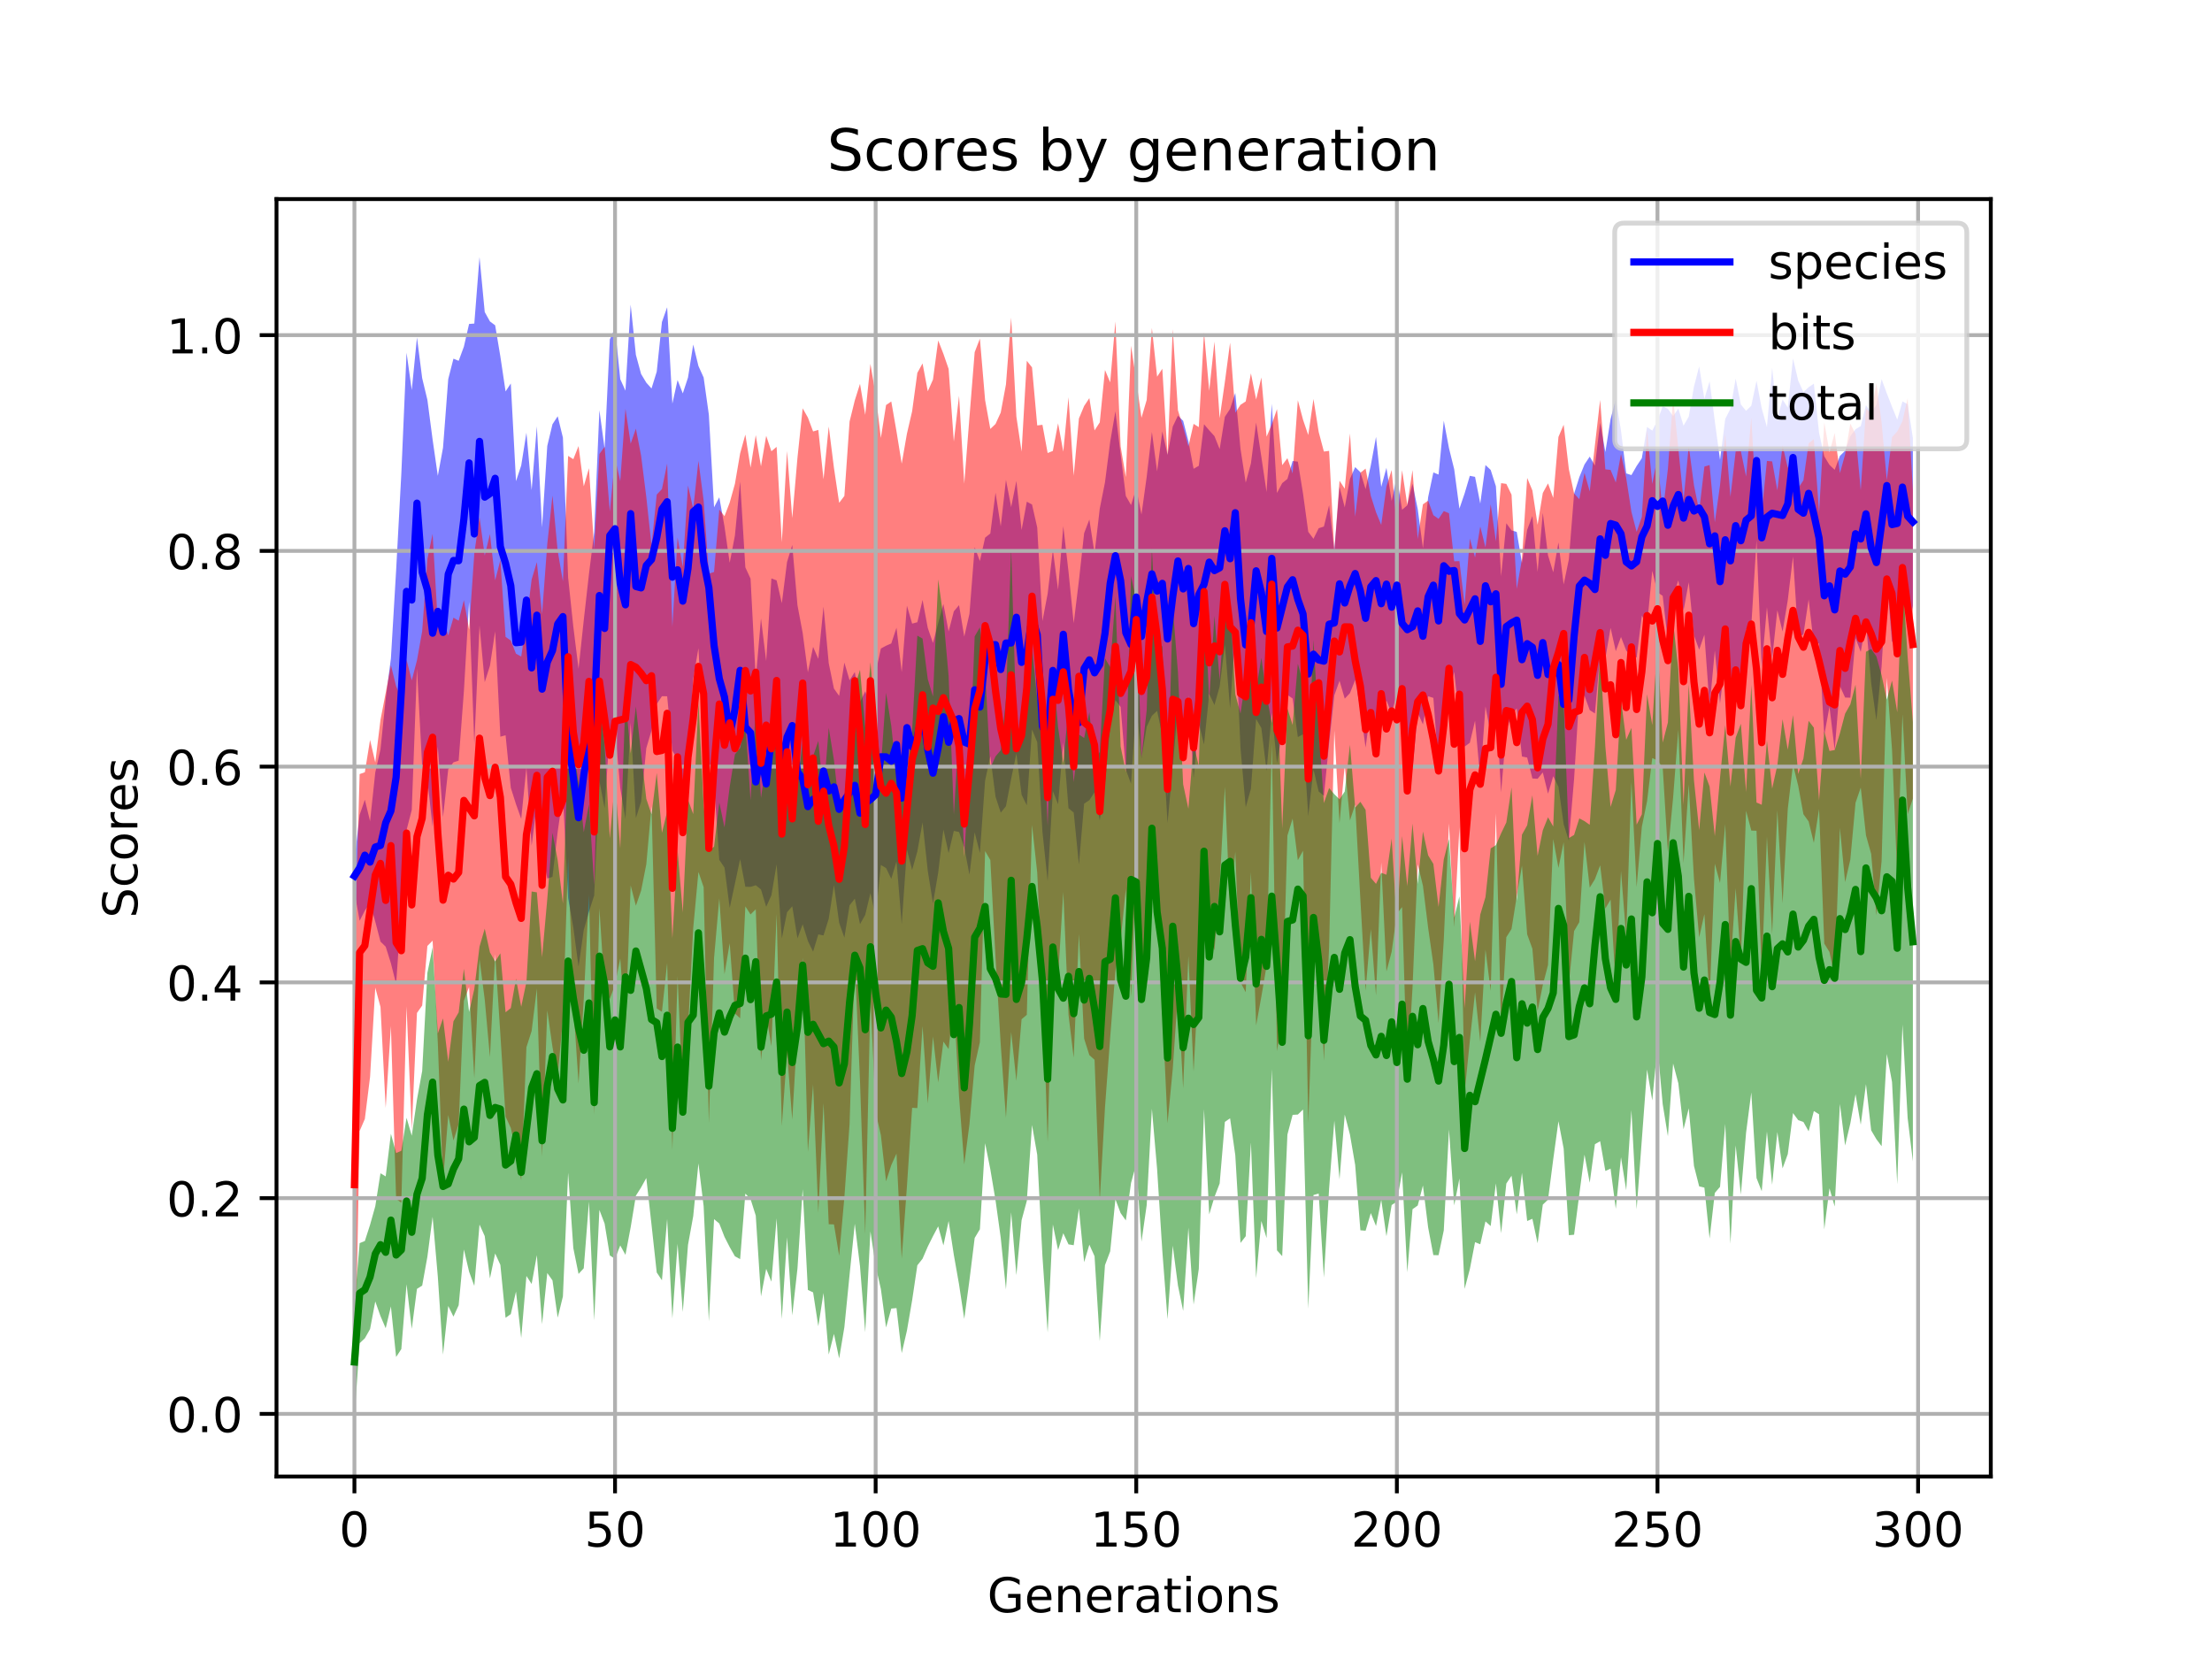 <?xml version="1.0" encoding="utf-8" standalone="no"?>
<!DOCTYPE svg PUBLIC "-//W3C//DTD SVG 1.1//EN"
  "http://www.w3.org/Graphics/SVG/1.1/DTD/svg11.dtd">
<!-- Created with matplotlib (https://matplotlib.org/) -->
<svg height="345.6pt" version="1.1" viewBox="0 0 460.8 345.6" width="460.8pt" xmlns="http://www.w3.org/2000/svg" xmlns:xlink="http://www.w3.org/1999/xlink">
 <defs>
  <style type="text/css">
*{stroke-linecap:butt;stroke-linejoin:round;}
  </style>
 </defs>
 <g id="figure_1">
  <g id="patch_1">
   <path d="M 0 345.6 
L 460.8 345.6 
L 460.8 0 
L 0 0 
z
" style="fill:#ffffff;"/>
  </g>
  <g id="axes_1">
   <g id="patch_2">
    <path d="M 57.6 307.584 
L 414.72 307.584 
L 414.72 41.472 
L 57.6 41.472 
z
" style="fill:#ffffff;"/>
   </g>
   <g id="PolyCollection_1">
    <path clip-path="url(#p91d9e98b36)" d="M 73.833 179.199 
L 73.833 185.784 
L 74.919 191.821 
L 76.004 189.697 
L 77.09 188.107 
L 78.176 191.996 
L 79.262 196.153 
L 80.348 197.216 
L 81.433 200.664 
L 82.519 204.975 
L 83.605 189.427 
L 84.691 172.922 
L 85.777 168.724 
L 86.862 139.327 
L 87.948 159.652 
L 89.034 162.485 
L 90.12 172.23 
L 91.206 155.585 
L 92.291 170.213 
L 93.377 160.257 
L 94.463 158.81 
L 95.549 158.45 
L 96.635 144.041 
L 97.72 125.374 
L 98.806 155.054 
L 99.892 130.327 
L 100.978 142.12 
L 102.064 138.7 
L 103.149 131.512 
L 104.235 153.471 
L 105.321 153.163 
L 106.407 164.106 
L 107.493 167.532 
L 108.578 170.575 
L 109.664 159.883 
L 110.75 176.165 
L 111.836 167.509 
L 112.922 177.262 
L 114.007 183.008 
L 115.093 182.677 
L 116.179 173.25 
L 117.265 165.734 
L 118.351 187.078 
L 119.436 193.257 
L 120.522 201.394 
L 121.608 193.748 
L 122.694 189.916 
L 123.78 186.545 
L 124.865 162.665 
L 125.951 168.378 
L 127.037 152.398 
L 128.123 151.947 
L 129.209 164.173 
L 130.294 170.613 
L 131.38 150.539 
L 132.466 170.436 
L 133.552 167.018 
L 134.638 155.852 
L 135.723 152.188 
L 136.809 146.663 
L 137.895 145.03 
L 138.981 145.046 
L 140.067 156.393 
L 141.152 158.222 
L 142.238 168.499 
L 143.324 158.162 
L 144.41 141.42 
L 145.496 135.016 
L 146.581 155.322 
L 147.667 158.421 
L 148.753 163.276 
L 149.839 179.134 
L 150.925 180.738 
L 152.01 189.151 
L 153.096 184.099 
L 154.182 178.995 
L 155.268 184.732 
L 156.354 184.755 
L 157.439 184.414 
L 158.525 185.288 
L 159.611 188.909 
L 160.697 186.512 
L 161.783 180.068 
L 162.868 195.502 
L 163.954 190.043 
L 165.04 188.793 
L 166.126 195.488 
L 167.212 192.549 
L 168.297 196.023 
L 169.383 198.26 
L 170.469 194.656 
L 171.555 194.868 
L 172.641 191.396 
L 173.726 184.387 
L 174.812 192.237 
L 175.898 195.325 
L 176.984 188.602 
L 178.07 187.21 
L 179.155 192.523 
L 180.241 190.598 
L 181.327 186.05 
L 182.413 190.95 
L 183.499 180.206 
L 184.584 180.829 
L 185.67 183.092 
L 186.756 179.454 
L 187.842 192.535 
L 188.928 176.988 
L 190.013 181.243 
L 191.099 177.379 
L 192.185 171.339 
L 193.271 181.421 
L 194.357 188.195 
L 195.442 181.812 
L 196.528 172.813 
L 197.614 177.722 
L 198.7 173.091 
L 199.786 173.326 
L 200.871 176.55 
L 201.957 182.219 
L 203.043 173.402 
L 204.129 177.7 
L 205.215 162.644 
L 206.3 157.55 
L 207.386 165.97 
L 208.472 169.297 
L 209.558 167.948 
L 210.644 162.251 
L 211.729 156.986 
L 212.815 165.553 
L 213.901 167.779 
L 214.987 151.97 
L 216.073 154.601 
L 217.158 173.273 
L 218.244 183.558 
L 219.33 164.795 
L 220.416 167.551 
L 221.502 154.668 
L 222.587 168.376 
L 223.673 169.272 
L 224.759 180.126 
L 225.845 167.416 
L 226.931 166.695 
L 228.016 165.056 
L 229.102 170.899 
L 230.188 163.467 
L 231.274 151.037 
L 232.36 145.84 
L 233.445 147.273 
L 234.531 160.326 
L 235.617 163.291 
L 236.703 147.026 
L 237.789 157.996 
L 238.875 151.406 
L 239.96 149.116 
L 241.046 148.082 
L 242.132 153.166 
L 243.218 171.468 
L 244.304 159.705 
L 245.389 147.133 
L 246.475 157.694 
L 247.561 144.947 
L 248.647 162.169 
L 249.733 150.707 
L 250.818 155.099 
L 251.904 144.556 
L 252.99 146.88 
L 254.076 143.024 
L 255.162 134.302 
L 256.247 147.605 
L 257.333 131.751 
L 258.419 155.885 
L 259.505 168.168 
L 260.591 164.33 
L 261.676 149.799 
L 262.762 151.661 
L 263.848 160.601 
L 264.934 148.528 
L 266.02 158.98 
L 267.105 152.468 
L 268.191 144.767 
L 269.277 145.51 
L 270.363 153.554 
L 271.449 152.966 
L 272.534 170.037 
L 273.62 160.303 
L 274.706 164.886 
L 275.792 165.778 
L 276.878 154.835 
L 277.963 144.844 
L 279.049 141.814 
L 280.135 145.544 
L 281.221 144.387 
L 282.307 141.65 
L 283.392 147.851 
L 284.478 155.736 
L 285.564 147.523 
L 286.65 150.871 
L 287.736 150.114 
L 288.821 145.902 
L 289.907 148.616 
L 290.993 144.469 
L 292.079 153.475 
L 293.165 157.089 
L 294.25 160.384 
L 295.336 148.483 
L 296.422 150.904 
L 297.508 145.057 
L 298.594 145.38 
L 299.679 159.853 
L 300.765 148.062 
L 301.851 144.638 
L 302.937 139.955 
L 304.023 149.688 
L 305.108 155.533 
L 306.194 154.735 
L 307.28 150.145 
L 308.366 162.313 
L 309.452 147.175 
L 310.537 152.833 
L 311.623 146.089 
L 312.709 165.086 
L 313.795 152.07 
L 314.881 149.019 
L 315.966 147.566 
L 317.052 157.592 
L 318.138 157.807 
L 319.224 162.172 
L 320.31 162.237 
L 321.395 160.911 
L 322.481 165.338 
L 323.567 161.703 
L 324.653 163.903 
L 325.739 171.695 
L 326.824 175.142 
L 327.91 162.296 
L 328.996 144.743 
L 330.082 144.946 
L 331.168 147.929 
L 332.253 148.625 
L 333.339 136.432 
L 334.425 137.198 
L 335.511 130.796 
L 336.597 135.654 
L 337.682 132.692 
L 338.768 135.518 
L 339.854 136.829 
L 340.94 136.969 
L 342.026 128.248 
L 343.111 130.275 
L 344.197 118.911 
L 345.283 123.379 
L 346.369 124.134 
L 347.455 133.673 
L 348.54 124.203 
L 349.626 120.908 
L 350.712 127.193 
L 351.798 121.31 
L 352.884 132.382 
L 353.969 135.346 
L 355.055 132.218 
L 356.141 147.148 
L 357.227 135.536 
L 358.313 146.552 
L 359.398 137.631 
L 360.484 148.525 
L 361.57 140.129 
L 362.656 141.026 
L 363.742 131.126 
L 364.827 130.396 
L 365.913 112.558 
L 366.999 139.003 
L 368.085 126.502 
L 369.171 137.196 
L 370.256 127.126 
L 371.342 131.564 
L 372.428 125.019 
L 373.514 115.948 
L 374.6 132.92 
L 375.685 132.136 
L 376.771 124.875 
L 377.857 134.331 
L 378.943 134.021 
L 380.029 153.156 
L 381.114 147.235 
L 382.2 156.225 
L 383.286 142.916 
L 384.372 145.311 
L 385.458 145.341 
L 386.543 132.946 
L 387.629 135.8 
L 388.715 129.677 
L 389.801 142.297 
L 390.887 150.043 
L 391.972 138.808 
L 393.058 120.363 
L 394.144 133.846 
L 395.23 130.633 
L 396.316 119.317 
L 397.401 130.844 
L 398.487 126.18 
L 398.487 91.243 
L 398.487 91.243 
L 397.401 84.204 
L 396.316 83.618 
L 395.23 87.445 
L 394.144 84.721 
L 393.058 81.946 
L 391.972 78.973 
L 390.887 84.344 
L 389.801 85.952 
L 388.715 84.408 
L 387.629 88.751 
L 386.543 89.421 
L 385.458 90.872 
L 384.372 93.904 
L 383.286 94.977 
L 382.2 97.873 
L 381.114 96.843 
L 380.029 95.066 
L 378.943 90.157 
L 377.857 79.919 
L 376.771 80.666 
L 375.685 81.666 
L 374.6 79.29 
L 373.514 74.667 
L 372.428 84.918 
L 371.342 83.208 
L 370.256 87.098 
L 369.171 76.635 
L 368.085 88.956 
L 366.999 85.073 
L 365.913 79.315 
L 364.827 84.528 
L 363.742 85.578 
L 362.656 84.264 
L 361.57 78.874 
L 360.484 85.149 
L 359.398 87.264 
L 358.313 95.783 
L 357.227 87.729 
L 356.141 79.41 
L 355.055 83.074 
L 353.969 76.324 
L 352.884 80.523 
L 351.798 86.782 
L 350.712 88.672 
L 349.626 85.122 
L 348.54 86.697 
L 347.455 85.172 
L 346.369 84.624 
L 345.283 87.611 
L 344.197 89.704 
L 343.111 88.946 
L 342.026 95.448 
L 340.94 97.078 
L 339.854 98.969 
L 338.768 98.612 
L 337.682 89.681 
L 336.597 83.126 
L 335.511 87.334 
L 334.425 94.164 
L 333.339 88.08 
L 332.253 96.992 
L 331.168 95.12 
L 330.082 96.754 
L 328.996 99.421 
L 327.91 102.855 
L 326.824 116.517 
L 325.739 121.761 
L 324.653 112.989 
L 323.567 119.22 
L 322.481 115.687 
L 321.395 106.83 
L 320.31 119.141 
L 319.224 107.5 
L 318.138 110.366 
L 317.052 117.261 
L 315.966 110.808 
L 314.881 110.49 
L 313.795 108.996 
L 312.709 120.024 
L 311.623 101.305 
L 310.537 97.894 
L 309.452 96.877 
L 308.366 104.9 
L 307.28 99.336 
L 306.194 99.12 
L 305.108 102.779 
L 304.023 105.964 
L 302.937 97.758 
L 301.851 93.375 
L 300.765 87.645 
L 299.679 98.855 
L 298.594 98.421 
L 297.508 103.558 
L 296.422 114.19 
L 295.336 106.033 
L 294.25 100.772 
L 293.165 105.26 
L 292.079 106.196 
L 290.993 99.294 
L 289.907 104.365 
L 288.821 97.46 
L 287.736 101.419 
L 286.65 91.027 
L 285.564 96.931 
L 284.478 101.895 
L 283.392 98.363 
L 282.307 97.304 
L 281.221 99.754 
L 280.135 105.692 
L 279.049 101.434 
L 277.963 114.704 
L 276.878 105.231 
L 275.792 109.685 
L 274.706 110.041 
L 273.62 112.241 
L 272.534 110.783 
L 271.449 102.846 
L 270.363 96.166 
L 269.277 96.029 
L 268.191 99.768 
L 267.105 100.646 
L 266.02 102.695 
L 264.934 84.107 
L 263.848 102.513 
L 262.762 95.163 
L 261.676 88.024 
L 260.591 96.53 
L 259.505 100.544 
L 258.419 93.488 
L 257.333 81.867 
L 256.247 85.182 
L 255.162 86.833 
L 254.076 93.559 
L 252.99 90.845 
L 251.904 89.651 
L 250.818 88.379 
L 249.733 97.035 
L 248.647 97.656 
L 247.561 91.905 
L 246.475 87.672 
L 245.389 86.586 
L 244.304 88.859 
L 243.218 94.752 
L 242.132 89.876 
L 241.046 98.197 
L 239.96 89.989 
L 238.875 99.354 
L 237.789 107.184 
L 236.703 101.73 
L 235.617 105.215 
L 234.531 103.321 
L 233.445 94.634 
L 232.36 85.684 
L 231.274 92.018 
L 230.188 100.468 
L 229.102 105.941 
L 228.016 115.264 
L 226.931 108.232 
L 225.845 111.067 
L 224.759 120.932 
L 223.673 129.822 
L 222.587 119.071 
L 221.502 109.6 
L 220.416 122.849 
L 219.33 114.536 
L 218.244 123.691 
L 217.158 129.379 
L 216.073 109.885 
L 214.987 105.088 
L 213.901 104.515 
L 212.815 110.416 
L 211.729 100.187 
L 210.644 105.64 
L 209.558 99.953 
L 208.472 109.649 
L 207.386 102.62 
L 206.3 111.136 
L 205.215 112.002 
L 204.129 116.878 
L 203.043 113.981 
L 201.957 127.855 
L 200.871 132.624 
L 199.786 126.063 
L 198.7 127.355 
L 197.614 131.542 
L 196.528 125.819 
L 195.442 129.814 
L 194.357 133.936 
L 193.271 130.804 
L 192.185 124.981 
L 191.099 129.621 
L 190.013 129.909 
L 188.928 126.176 
L 187.842 139.998 
L 186.756 130.76 
L 185.67 134.044 
L 184.584 134.509 
L 183.499 135.106 
L 182.413 140.144 
L 181.327 147.06 
L 180.241 143.989 
L 179.155 146.276 
L 178.07 139.994 
L 176.984 141.709 
L 175.898 138.03 
L 174.812 144.97 
L 173.726 143.445 
L 172.641 138.157 
L 171.555 126.364 
L 170.469 137.247 
L 169.383 134.748 
L 168.297 140.054 
L 167.212 131.855 
L 166.126 126.065 
L 165.04 113.512 
L 163.954 117.077 
L 162.868 125.666 
L 161.783 120.914 
L 160.697 120.493 
L 159.611 137.704 
L 158.525 128.818 
L 157.439 141.364 
L 156.354 120.542 
L 155.268 118.189 
L 154.182 100.297 
L 153.096 111.553 
L 152.01 117.237 
L 150.925 109.675 
L 149.839 103.6 
L 148.753 105.679 
L 147.667 86.393 
L 146.581 78.641 
L 145.496 76.244 
L 144.41 71.778 
L 143.324 78.651 
L 142.238 81.952 
L 141.152 79.17 
L 140.067 84.081 
L 138.981 64.004 
L 137.895 67.077 
L 136.809 77.425 
L 135.723 80.927 
L 134.638 79.716 
L 133.552 77.912 
L 132.466 73.916 
L 131.38 63.469 
L 130.294 81.38 
L 129.209 78.984 
L 128.123 68.34 
L 127.037 70.714 
L 125.951 93.451 
L 124.865 85.449 
L 123.78 110.854 
L 122.694 119.554 
L 121.608 129.192 
L 120.522 139.305 
L 119.436 130.582 
L 118.351 120.312 
L 117.265 91.164 
L 116.179 86.716 
L 115.093 88.372 
L 114.007 92.895 
L 112.922 109.864 
L 111.836 88.798 
L 110.75 102.101 
L 109.664 90.144 
L 108.578 96.968 
L 107.493 100.242 
L 106.407 79.886 
L 105.321 81.545 
L 104.235 74.264 
L 103.149 67.766 
L 102.064 66.96 
L 100.978 65.004 
L 99.892 53.568 
L 98.806 67.403 
L 97.72 67.484 
L 96.635 72.214 
L 95.549 75.166 
L 94.463 74.717 
L 93.377 78.971 
L 92.291 93.259 
L 91.206 99.13 
L 90.12 91.576 
L 89.034 83.305 
L 87.948 78.78 
L 86.862 70.302 
L 85.777 81.265 
L 84.691 73.471 
L 83.605 98.65 
L 82.519 118.838 
L 81.433 137.159 
L 80.348 145.577 
L 79.262 156.104 
L 78.176 160.916 
L 77.09 171.071 
L 76.004 166.593 
L 74.919 169.759 
L 73.833 179.199 
z
" style="fill:#0000ff;fill-opacity:0.5;"/>
   </g>
   <g id="PolyCollection_2">
    <path clip-path="url(#p91d9e98b36)" d="M 73.833 199.43 
L 73.833 294.158 
L 74.919 235.613 
L 76.004 233.095 
L 77.09 224.361 
L 78.176 205.741 
L 79.262 209.758 
L 80.348 230.787 
L 81.433 213.741 
L 82.519 249.773 
L 83.605 250.545 
L 84.691 209.648 
L 85.777 235.288 
L 86.862 211.021 
L 87.948 209.466 
L 89.034 197.052 
L 90.12 195.956 
L 91.206 217.276 
L 92.291 246.168 
L 93.377 232.282 
L 94.463 237.581 
L 95.549 234.185 
L 96.635 208.468 
L 97.72 205.613 
L 98.806 224.62 
L 99.892 199.853 
L 100.978 208.225 
L 102.064 220.227 
L 103.149 198.781 
L 104.235 215.508 
L 105.321 232.613 
L 106.407 234.971 
L 107.493 239.919 
L 108.578 245.872 
L 109.664 218.16 
L 110.75 214.774 
L 111.836 205.946 
L 112.922 240.946 
L 114.007 210.472 
L 115.093 218.125 
L 116.179 224.12 
L 117.265 212.229 
L 118.351 178.651 
L 119.436 209.395 
L 120.522 225.724 
L 121.608 208.17 
L 122.694 186.354 
L 123.78 232.232 
L 124.865 189.182 
L 125.951 206.206 
L 127.037 208.089 
L 128.123 205.138 
L 129.209 199.681 
L 130.294 214.262 
L 131.38 184.458 
L 132.466 188.687 
L 133.552 185.55 
L 134.638 180.042 
L 135.723 167.927 
L 136.809 210.074 
L 137.895 210.781 
L 138.981 200.629 
L 140.067 239.559 
L 141.152 203.375 
L 142.238 228.83 
L 143.324 214.434 
L 144.41 193.354 
L 145.496 181.645 
L 146.581 184.808 
L 147.667 233.994 
L 148.753 199.557 
L 149.839 187.173 
L 150.925 202.947 
L 152.01 196.483 
L 153.096 211.123 
L 154.182 212.126 
L 155.268 188.819 
L 156.354 190.494 
L 157.439 189.419 
L 158.525 220.883 
L 159.611 211.317 
L 160.697 217.98 
L 161.783 190.428 
L 162.868 234.575 
L 163.954 219.271 
L 165.04 233.25 
L 166.126 214.396 
L 167.212 199.514 
L 168.297 239.978 
L 169.383 225.935 
L 170.469 252.632 
L 171.555 229.786 
L 172.641 255.034 
L 173.726 255.063 
L 174.812 261.592 
L 175.898 249.452 
L 176.984 234.134 
L 178.07 200.191 
L 179.155 225.306 
L 180.241 257.089 
L 181.327 207.806 
L 182.413 231.663 
L 183.499 236.476 
L 184.584 246.103 
L 185.67 242.722 
L 186.756 240.314 
L 187.842 262.186 
L 188.928 247.199 
L 190.013 230.78 
L 191.099 230.836 
L 192.185 213.754 
L 193.271 229.875 
L 194.357 215.939 
L 195.442 225.488 
L 196.528 216.979 
L 197.614 218.553 
L 198.7 208.612 
L 199.786 228.432 
L 200.871 242.584 
L 201.957 234.183 
L 203.043 221.985 
L 204.129 217.092 
L 205.215 177.299 
L 206.3 179.157 
L 207.386 199.524 
L 208.472 217.658 
L 209.558 232.833 
L 210.644 214.989 
L 211.729 225.157 
L 212.815 212.328 
L 213.901 211.407 
L 214.987 171.853 
L 216.073 181.796 
L 217.158 205.008 
L 218.244 237.939 
L 219.33 197.42 
L 220.416 203.604 
L 221.502 185.822 
L 222.587 211.387 
L 223.673 220.346 
L 224.759 194.582 
L 225.845 216.375 
L 226.931 219.8 
L 228.016 220.775 
L 229.102 250.126 
L 230.188 230.704 
L 231.274 216.11 
L 232.36 202.347 
L 233.445 195.897 
L 234.531 185.146 
L 235.617 207.637 
L 236.703 178.808 
L 237.789 201.057 
L 238.875 198.85 
L 239.96 180.47 
L 241.046 186.442 
L 242.132 210.331 
L 243.218 233.992 
L 244.304 222.729 
L 245.389 206.819 
L 246.475 226.742 
L 247.561 199.139 
L 248.647 223.27 
L 249.733 202.794 
L 250.818 177.204 
L 251.904 194.749 
L 252.99 197.96 
L 254.076 184.448 
L 255.162 163.893 
L 256.247 189.751 
L 257.333 177.441 
L 258.419 204.629 
L 259.505 206.7 
L 260.591 181.684 
L 261.676 213.619 
L 262.762 207.627 
L 263.848 201.211 
L 264.934 154.929 
L 266.02 218.977 
L 267.105 212.079 
L 268.191 174.077 
L 269.277 170.537 
L 270.363 179.203 
L 271.449 177.231 
L 272.534 233.95 
L 273.62 202.736 
L 274.706 194.474 
L 275.792 220.982 
L 276.878 197.37 
L 277.963 152.14 
L 279.049 171.484 
L 280.135 159.353 
L 281.221 170.912 
L 282.307 167.606 
L 283.392 187.397 
L 284.478 206.37 
L 285.564 193.543 
L 286.65 207.404 
L 287.736 179.668 
L 288.821 202.382 
L 289.907 198.274 
L 290.993 190.338 
L 292.079 188.957 
L 293.165 224.403 
L 294.25 205.807 
L 295.336 180.054 
L 296.422 184.499 
L 297.508 193.292 
L 298.594 200.896 
L 299.679 213.148 
L 300.765 195.79 
L 301.851 171.525 
L 302.937 193.145 
L 304.023 172.322 
L 305.108 227.634 
L 306.194 216.843 
L 307.28 206.729 
L 308.366 217.058 
L 309.452 197.822 
L 310.537 206.434 
L 311.623 169.427 
L 312.709 213.936 
L 313.795 195.242 
L 314.881 193.523 
L 315.966 186.735 
L 317.052 180.337 
L 318.138 194.643 
L 319.224 197.643 
L 320.31 210.59 
L 321.395 205.19 
L 322.481 201.027 
L 323.567 174.796 
L 324.653 180.807 
L 325.739 175.466 
L 326.824 205.01 
L 327.91 193.96 
L 328.996 192.102 
L 330.082 175.388 
L 331.168 184.906 
L 332.253 183.154 
L 333.339 180.259 
L 334.425 189.26 
L 335.511 187.407 
L 336.597 205.599 
L 337.682 181.453 
L 338.768 195.214 
L 339.854 162.912 
L 340.94 184.819 
L 342.026 172.235 
L 343.111 166.942 
L 344.197 157.923 
L 345.283 158.421 
L 346.369 159.838 
L 347.455 177.577 
L 348.54 166.156 
L 349.626 152.035 
L 350.712 179.81 
L 351.798 163.423 
L 352.884 183.12 
L 353.969 195.271 
L 355.055 190.432 
L 356.141 208.436 
L 357.227 179.935 
L 358.313 183.941 
L 359.398 171.678 
L 360.484 201.64 
L 361.57 185.053 
L 362.656 200.03 
L 363.742 168.905 
L 364.827 173.022 
L 365.913 173.061 
L 366.999 202.653 
L 368.085 174.291 
L 369.171 194.597 
L 370.256 168.815 
L 371.342 188.194 
L 372.428 168.511 
L 373.514 159.288 
L 374.6 163.693 
L 375.685 169.613 
L 376.771 171.128 
L 377.857 175.59 
L 378.943 168.531 
L 380.029 196.566 
L 381.114 198.322 
L 382.2 203.501 
L 383.286 172.461 
L 384.372 183.778 
L 385.458 179.062 
L 386.543 167.227 
L 387.629 164.078 
L 388.715 174.011 
L 389.801 177.894 
L 390.887 190.664 
L 391.972 179.357 
L 393.058 141.204 
L 394.144 156.214 
L 395.23 182.543 
L 396.316 148.746 
L 397.401 169.594 
L 398.487 166.357 
L 398.487 102.183 
L 398.487 102.183 
L 397.401 82.954 
L 396.316 87.717 
L 395.23 89.875 
L 394.144 91.061 
L 393.058 100.011 
L 391.972 88.036 
L 390.887 79.803 
L 389.801 86.135 
L 388.715 85.095 
L 387.629 102.109 
L 386.543 90.398 
L 385.458 88.24 
L 384.372 94.668 
L 383.286 98.571 
L 382.2 90.2 
L 381.114 94.188 
L 380.029 87.962 
L 378.943 106.798 
L 377.857 91.48 
L 376.771 92.342 
L 375.685 100.049 
L 374.6 101.697 
L 373.514 95.025 
L 372.428 97.459 
L 371.342 92.778 
L 370.256 102.141 
L 369.171 96.116 
L 368.085 96.019 
L 366.999 106.753 
L 365.913 105.753 
L 364.827 86.973 
L 363.742 99.259 
L 362.656 93.999 
L 361.57 94.042 
L 360.484 103.483 
L 359.398 90.365 
L 358.313 101.067 
L 357.227 108.781 
L 356.141 96.873 
L 355.055 97.201 
L 353.969 106.437 
L 352.884 101.067 
L 351.798 92.889 
L 350.712 104.2 
L 349.626 93.41 
L 348.54 82.876 
L 347.455 97.682 
L 346.369 106.889 
L 345.283 95.198 
L 344.197 100.817 
L 343.111 89.535 
L 342.026 107.662 
L 340.94 110.786 
L 339.854 106.617 
L 338.768 99.582 
L 337.682 94.584 
L 336.597 100.505 
L 335.511 97.896 
L 334.425 97.775 
L 333.339 83.307 
L 332.253 92.725 
L 331.168 102.382 
L 330.082 98.514 
L 328.996 103.983 
L 327.91 102.806 
L 326.824 97.739 
L 325.739 88.48 
L 324.653 91.02 
L 323.567 103.73 
L 322.481 100.7 
L 321.395 102.695 
L 320.31 109.317 
L 319.224 102.17 
L 318.138 99.564 
L 317.052 116.464 
L 315.966 122.666 
L 314.881 103.051 
L 313.795 100.8 
L 312.709 100.645 
L 311.623 112.759 
L 310.537 105.051 
L 309.452 114.031 
L 308.366 109.687 
L 307.28 116.121 
L 306.194 112.189 
L 305.108 125.976 
L 304.023 116.898 
L 302.937 116.924 
L 301.851 106.912 
L 300.765 106.462 
L 299.679 108.085 
L 298.594 107.314 
L 297.508 104.295 
L 296.422 105.059 
L 295.336 112.28 
L 294.25 97.919 
L 293.165 105.165 
L 292.079 97.955 
L 290.993 109.591 
L 289.907 97.917 
L 288.821 101.352 
L 287.736 109.341 
L 286.65 106.699 
L 285.564 103.293 
L 284.478 97.621 
L 283.392 98.488 
L 282.307 107.631 
L 281.221 90.291 
L 280.135 101.807 
L 279.049 100.141 
L 277.963 114.945 
L 276.878 93.925 
L 275.792 94.069 
L 274.706 89.981 
L 273.62 83.123 
L 272.534 90.63 
L 271.449 87.449 
L 270.363 83.37 
L 269.277 98.628 
L 268.191 95.448 
L 267.105 96.903 
L 266.02 85.228 
L 264.934 88.434 
L 263.848 90.966 
L 262.762 78.634 
L 261.676 83.223 
L 260.591 77.781 
L 259.505 83.619 
L 258.419 84.329 
L 257.333 85.98 
L 256.247 71.384 
L 255.162 79.581 
L 254.076 87.114 
L 252.99 71.171 
L 251.904 81.428 
L 250.818 69.258 
L 249.733 88.98 
L 248.647 88.297 
L 247.561 93.012 
L 246.475 88.934 
L 245.389 85.486 
L 244.304 68.6 
L 243.218 94.868 
L 242.132 76.82 
L 241.046 78.477 
L 239.96 68.329 
L 238.875 83.327 
L 237.789 87.028 
L 236.703 79.306 
L 235.617 72.024 
L 234.531 99.395 
L 233.445 93.01 
L 232.36 66.972 
L 231.274 79.653 
L 230.188 77.079 
L 229.102 87.989 
L 228.016 89.662 
L 226.931 82.941 
L 225.845 84.577 
L 224.759 87.185 
L 223.673 99.106 
L 222.587 82.759 
L 221.502 94.087 
L 220.416 88.188 
L 219.33 93.935 
L 218.244 94.372 
L 217.158 88.496 
L 216.073 88.628 
L 214.987 76.535 
L 213.901 75.163 
L 212.815 94.085 
L 211.729 86.778 
L 210.644 66.153 
L 209.558 80.096 
L 208.472 85.939 
L 207.386 88.321 
L 206.3 89.357 
L 205.215 83.357 
L 204.129 70.548 
L 203.043 73.368 
L 201.957 86.895 
L 200.871 100.761 
L 199.786 82.459 
L 198.7 91.98 
L 197.614 76.852 
L 196.528 73.708 
L 195.442 70.918 
L 194.357 79.072 
L 193.271 81.512 
L 192.185 75.709 
L 191.099 77.675 
L 190.013 85.676 
L 188.928 90.351 
L 187.842 96.585 
L 186.756 89.865 
L 185.67 83.639 
L 184.584 84.375 
L 183.499 91.229 
L 182.413 82.241 
L 181.327 75.81 
L 180.241 86.427 
L 179.155 79.96 
L 178.07 83.408 
L 176.984 87.809 
L 175.898 103.318 
L 174.812 104.747 
L 173.726 97.468 
L 172.641 88.842 
L 171.555 99.853 
L 170.469 89.557 
L 169.383 89.878 
L 168.297 86.982 
L 167.212 85.069 
L 166.126 95.365 
L 165.04 107.92 
L 163.954 93.957 
L 162.868 112.948 
L 161.783 93.085 
L 160.697 94.007 
L 159.611 90.791 
L 158.525 97.139 
L 157.439 90.653 
L 156.354 97.411 
L 155.268 90.534 
L 154.182 94.45 
L 153.096 100.795 
L 152.01 104.692 
L 150.925 107.533 
L 149.839 106.151 
L 148.753 119.15 
L 147.667 119.495 
L 146.581 104.253 
L 145.496 96.004 
L 144.41 105.988 
L 143.324 101.131 
L 142.238 118.093 
L 141.152 111.968 
L 140.067 130.548 
L 138.981 96.556 
L 137.895 101.882 
L 136.809 103.026 
L 135.723 113.609 
L 134.638 103.539 
L 133.552 94.915 
L 132.466 89.288 
L 131.38 92.421 
L 130.294 85.149 
L 129.209 100.243 
L 128.123 95.352 
L 127.037 106.568 
L 125.951 93.068 
L 124.865 94.58 
L 123.78 114.401 
L 122.694 97.536 
L 121.608 101.308 
L 120.522 92.923 
L 119.436 95.658 
L 118.351 94.974 
L 117.265 121.108 
L 116.179 114.782 
L 115.093 103.227 
L 114.007 113.329 
L 112.922 127.911 
L 111.836 117.093 
L 110.75 120.712 
L 109.664 129.568 
L 108.578 136.768 
L 107.493 136.18 
L 106.407 133.432 
L 105.321 132.674 
L 104.235 116.665 
L 103.149 120.876 
L 102.064 111.244 
L 100.978 115.729 
L 99.892 107.699 
L 98.806 115.293 
L 97.72 131.157 
L 96.635 125.015 
L 95.549 129.304 
L 94.463 128.664 
L 93.377 132.38 
L 92.291 128.87 
L 91.206 129.759 
L 90.12 111.211 
L 89.034 116.433 
L 87.948 131.482 
L 86.862 137.554 
L 85.777 141.735 
L 84.691 137.438 
L 83.605 145.561 
L 82.519 142.934 
L 81.433 138.576 
L 80.348 144.353 
L 79.262 149.972 
L 78.176 158.818 
L 77.09 154.135 
L 76.004 160.87 
L 74.919 161.254 
L 73.833 199.43 
z
" style="fill:#ff0000;fill-opacity:0.5;"/>
   </g>
   <g id="PolyCollection_3">
    <path clip-path="url(#p91d9e98b36)" d="M 73.833 271.963 
L 73.833 295.488 
L 74.919 279.823 
L 76.004 278.795 
L 77.09 276.878 
L 78.176 271.116 
L 79.262 274.166 
L 80.348 276.696 
L 81.433 272.148 
L 82.519 282.691 
L 83.605 281.027 
L 84.691 267.53 
L 85.777 276.822 
L 86.862 268.493 
L 87.948 267.815 
L 89.034 261.797 
L 90.12 253.483 
L 91.206 265.95 
L 92.291 282.189 
L 93.377 272.055 
L 94.463 274.278 
L 95.549 271.909 
L 96.635 260.291 
L 97.72 264.906 
L 98.806 267.873 
L 99.892 255.092 
L 100.978 257.497 
L 102.064 266.324 
L 103.149 261.116 
L 104.235 263.486 
L 105.321 274.517 
L 106.407 273.752 
L 107.493 269.057 
L 108.578 278.717 
L 109.664 265.808 
L 110.75 267.474 
L 111.836 261.475 
L 112.922 275.857 
L 114.007 265.192 
L 115.093 266.724 
L 116.179 274.491 
L 117.265 270.061 
L 118.351 244.306 
L 119.436 260.016 
L 120.522 265.385 
L 121.608 264.198 
L 122.694 250.313 
L 123.78 275.053 
L 124.865 252.043 
L 125.951 254.899 
L 127.037 261.524 
L 128.123 262.23 
L 129.209 259.448 
L 130.294 261.409 
L 131.38 255.669 
L 132.466 249.079 
L 133.552 247.364 
L 134.638 245.401 
L 135.723 255.126 
L 136.809 265.079 
L 137.895 266.707 
L 138.981 253.928 
L 140.067 274.634 
L 141.152 259.104 
L 142.238 273.313 
L 143.324 259.325 
L 144.41 253.354 
L 145.496 242.357 
L 146.581 251.276 
L 147.667 275.25 
L 148.753 253.967 
L 149.839 254.88 
L 150.925 257.661 
L 152.01 259.791 
L 153.096 261.702 
L 154.182 262.298 
L 155.268 248.644 
L 156.354 249.799 
L 157.439 253.23 
L 158.525 270.066 
L 159.611 264.315 
L 160.697 266.994 
L 161.783 253.806 
L 162.868 274.768 
L 163.954 257.749 
L 165.04 274.006 
L 166.126 264.262 
L 167.212 247.733 
L 168.297 268.716 
L 169.383 269.224 
L 170.469 276.269 
L 171.555 269.349 
L 172.641 282.173 
L 173.726 277.87 
L 174.812 282.989 
L 175.898 276.47 
L 176.984 265.54 
L 178.07 254.932 
L 179.155 263.787 
L 180.241 277.519 
L 181.327 256.514 
L 182.413 263.747 
L 183.499 268.51 
L 184.584 276.543 
L 185.67 272.598 
L 186.756 272.497 
L 187.842 281.888 
L 188.928 277.201 
L 190.013 270.883 
L 191.099 263.588 
L 192.185 262.217 
L 193.271 259.692 
L 194.357 257.517 
L 195.442 255.468 
L 196.528 259.44 
L 197.614 254.356 
L 198.7 261.406 
L 199.786 267.564 
L 200.871 274.753 
L 201.957 266.668 
L 203.043 257.893 
L 204.129 256.073 
L 205.215 238.143 
L 206.3 243.568 
L 207.386 250.035 
L 208.472 257.84 
L 209.558 268.594 
L 210.644 252.534 
L 211.729 265.641 
L 212.815 254.192 
L 213.901 250.173 
L 214.987 234.365 
L 216.073 240.552 
L 217.158 261.64 
L 218.244 277.584 
L 219.33 255.072 
L 220.416 260.42 
L 221.502 256.901 
L 222.587 259.222 
L 223.673 259.401 
L 224.759 251.763 
L 225.845 262.938 
L 226.931 259.284 
L 228.016 261.689 
L 229.102 279.389 
L 230.188 263.554 
L 231.274 260.675 
L 232.36 249.825 
L 233.445 252.708 
L 234.531 254.235 
L 235.617 246.418 
L 236.703 242.487 
L 237.789 258.672 
L 238.875 251.062 
L 239.96 230.98 
L 241.046 243.523 
L 242.132 260.576 
L 243.218 274.815 
L 244.304 259.497 
L 245.389 267.788 
L 246.475 273.096 
L 247.561 255.747 
L 248.647 271.77 
L 249.733 264.325 
L 250.818 231.062 
L 251.904 252.979 
L 252.99 249.366 
L 254.076 246.544 
L 255.162 233.72 
L 256.247 232.956 
L 257.333 240.646 
L 258.419 258.926 
L 259.505 257.528 
L 260.591 237.963 
L 261.676 266.267 
L 262.762 254.346 
L 263.848 257.903 
L 264.934 222.714 
L 266.02 260.469 
L 267.105 261.677 
L 268.191 236.35 
L 269.277 232.247 
L 270.363 232.181 
L 271.449 231.135 
L 272.534 272.622 
L 273.62 248.948 
L 274.706 248.633 
L 275.792 266.144 
L 276.878 247.6 
L 277.963 233.448 
L 279.049 245.679 
L 280.135 232.184 
L 281.221 236.366 
L 282.307 242.683 
L 283.392 256.293 
L 284.478 256.383 
L 285.564 252.7 
L 286.65 255.404 
L 287.736 249.945 
L 288.821 257.534 
L 289.907 251.03 
L 290.993 250.321 
L 292.079 244.22 
L 293.165 265.043 
L 294.25 251.902 
L 295.336 251.13 
L 296.422 246.959 
L 297.508 255.706 
L 298.594 261.463 
L 299.679 261.478 
L 300.765 256.322 
L 301.851 235.288 
L 302.937 251.105 
L 304.023 245.508 
L 305.108 268.492 
L 306.194 264.381 
L 307.28 258.763 
L 308.366 259.202 
L 309.452 254.438 
L 310.537 255.408 
L 311.623 246.513 
L 312.709 256.91 
L 313.795 246.557 
L 314.881 244.922 
L 315.966 252.977 
L 317.052 244.329 
L 318.138 254.357 
L 319.224 253.897 
L 320.31 258.989 
L 321.395 250.944 
L 322.481 249.907 
L 323.567 241.503 
L 324.653 233.57 
L 325.739 239.256 
L 326.824 257.318 
L 327.91 257.216 
L 328.996 248.822 
L 330.082 240.532 
L 331.168 246.387 
L 332.253 238.352 
L 333.339 237.738 
L 334.425 243.931 
L 335.511 243.449 
L 336.597 251.814 
L 337.682 241.08 
L 338.768 247.943 
L 339.854 231.256 
L 340.94 251.897 
L 342.026 237.385 
L 343.111 222.812 
L 344.197 229.237 
L 345.283 217.934 
L 346.369 230.003 
L 347.455 236.704 
L 348.54 221.554 
L 349.626 225.656 
L 350.712 235.249 
L 351.798 230.872 
L 352.884 242.872 
L 353.969 247.14 
L 355.055 247.397 
L 356.141 257.999 
L 357.227 248.511 
L 358.313 247.244 
L 359.398 234.131 
L 360.484 259.095 
L 361.57 238.605 
L 362.656 248.852 
L 363.742 235.94 
L 364.827 227.573 
L 365.913 245.407 
L 366.999 248.154 
L 368.085 235.714 
L 369.171 246.801 
L 370.256 235.818 
L 371.342 243.4 
L 372.428 240.419 
L 373.514 231.875 
L 374.6 233.342 
L 375.685 233.725 
L 376.771 235.671 
L 377.857 231.454 
L 378.943 232.125 
L 380.029 256.116 
L 381.114 247.544 
L 382.2 251.339 
L 383.286 229.975 
L 384.372 238.63 
L 385.458 234.03 
L 386.543 227.944 
L 387.629 234.292 
L 388.715 225.834 
L 389.801 235.471 
L 390.887 237.317 
L 391.972 238.774 
L 393.058 219.558 
L 394.144 225.387 
L 395.23 246.695 
L 396.316 213.427 
L 397.401 232.936 
L 398.487 241.933 
L 398.487 150.44 
L 398.487 150.44 
L 397.401 136.836 
L 396.316 119.928 
L 395.23 148.375 
L 394.144 141.766 
L 393.058 145.746 
L 391.972 140.681 
L 390.887 136.744 
L 389.801 135.2 
L 388.715 135.772 
L 387.629 162.19 
L 386.543 142.624 
L 385.458 146.729 
L 384.372 148.658 
L 383.286 152.767 
L 382.2 156.246 
L 381.114 156.441 
L 380.029 152.351 
L 378.943 166.743 
L 377.857 151.582 
L 376.771 150.16 
L 375.685 158.006 
L 374.6 161.24 
L 373.514 148.97 
L 372.428 156.189 
L 371.342 149.833 
L 370.256 159.405 
L 369.171 164.285 
L 368.085 154.297 
L 366.999 167.643 
L 365.913 167.179 
L 364.827 142.673 
L 363.742 165.011 
L 362.656 150.777 
L 361.57 153.685 
L 360.484 163.847 
L 359.398 151.057 
L 358.313 162.001 
L 357.227 174.182 
L 356.141 163.838 
L 355.055 160.919 
L 353.969 172.934 
L 352.884 162.547 
L 351.798 142.575 
L 350.712 167.68 
L 349.626 139.432 
L 348.54 129.584 
L 347.455 150.502 
L 346.369 154.695 
L 345.283 133.501 
L 344.197 151.05 
L 343.111 144.618 
L 342.026 169.633 
L 340.94 171.789 
L 339.854 151.626 
L 338.768 154.113 
L 337.682 145.759 
L 336.597 164.559 
L 335.511 168.109 
L 334.425 155.513 
L 333.339 135.887 
L 332.253 155.615 
L 331.168 171.821 
L 330.082 171.057 
L 328.996 170.487 
L 327.91 173.939 
L 326.824 174.58 
L 325.739 146.272 
L 324.653 144.909 
L 323.567 172.176 
L 322.481 170.257 
L 321.395 172.958 
L 320.31 178.298 
L 319.224 165.674 
L 318.138 171.923 
L 317.052 173.879 
L 315.966 187.705 
L 314.881 164.009 
L 313.795 171.337 
L 312.709 173.602 
L 311.623 176.062 
L 310.537 176.742 
L 309.452 186.884 
L 308.366 190.52 
L 307.28 200.239 
L 306.194 191.967 
L 305.108 210.023 
L 304.023 186.728 
L 302.937 191.195 
L 301.851 174.78 
L 300.765 179.025 
L 299.679 188.938 
L 298.594 179.964 
L 297.508 178.174 
L 296.422 173.228 
L 295.336 184.153 
L 294.25 171.547 
L 293.165 184.587 
L 292.079 174.144 
L 290.993 192.365 
L 289.907 174.705 
L 288.821 182.223 
L 287.736 181.825 
L 286.65 184.125 
L 285.564 182.857 
L 284.478 168.71 
L 283.392 167.028 
L 282.307 168.227 
L 281.221 155.134 
L 280.135 164.889 
L 279.049 166.502 
L 277.963 165.448 
L 276.878 164.163 
L 275.792 167.295 
L 274.706 151.65 
L 273.62 133.306 
L 272.534 158.943 
L 271.449 142.105 
L 270.363 138.26 
L 269.277 151.034 
L 268.191 147.574 
L 267.105 172.585 
L 266.02 141.458 
L 264.934 150.654 
L 263.848 144.718 
L 262.762 137.025 
L 261.676 143.699 
L 260.591 136.047 
L 259.505 141.24 
L 258.419 148.651 
L 257.333 144.613 
L 256.247 125.927 
L 255.162 126.704 
L 254.076 141.694 
L 252.99 128.291 
L 251.904 145.737 
L 250.818 123.584 
L 249.733 159.586 
L 248.647 155.069 
L 247.561 168.472 
L 246.475 163.399 
L 245.389 140.021 
L 244.304 126.404 
L 243.218 165.995 
L 242.132 134.494 
L 241.046 136.42 
L 239.96 114.086 
L 238.875 147.963 
L 237.789 157.74 
L 236.703 124.999 
L 235.617 119.99 
L 234.531 160.816 
L 233.445 155.511 
L 232.36 124.262 
L 231.274 138.992 
L 230.188 137.114 
L 229.102 156.619 
L 228.016 158.627 
L 226.931 148.344 
L 225.845 153.73 
L 224.759 153.014 
L 223.673 162.944 
L 222.587 147.534 
L 221.502 158.971 
L 220.416 151.498 
L 219.33 139.484 
L 218.244 172.036 
L 217.158 146.836 
L 216.073 145.657 
L 214.987 134.971 
L 213.901 140.891 
L 212.815 155.132 
L 211.729 150.745 
L 210.644 114.234 
L 209.558 145.686 
L 208.472 156.286 
L 207.386 157.568 
L 206.3 160.028 
L 205.215 139.539 
L 204.129 130.675 
L 203.043 132.579 
L 201.957 159.991 
L 200.871 178.462 
L 199.786 152.212 
L 198.7 169.671 
L 197.614 140.817 
L 196.528 128.619 
L 195.442 120.699 
L 194.357 145.078 
L 193.271 141.465 
L 192.185 133.033 
L 191.099 132.406 
L 190.013 152.257 
L 188.928 161.041 
L 187.842 165.394 
L 186.756 161.482 
L 185.67 151.211 
L 184.584 144.313 
L 183.499 159.768 
L 182.413 149.789 
L 181.327 137.939 
L 180.241 151.503 
L 179.155 139.526 
L 178.07 143.04 
L 176.984 151.976 
L 175.898 166.78 
L 174.812 168.197 
L 173.726 158.317 
L 172.641 151.601 
L 171.555 165.478 
L 170.469 154.346 
L 169.383 157.538 
L 168.297 161.385 
L 167.212 154.374 
L 166.126 163.63 
L 165.04 168.679 
L 163.954 163.928 
L 162.868 172.001 
L 161.783 155.338 
L 160.697 155.556 
L 159.611 158.954 
L 158.525 166.198 
L 157.439 147.439 
L 156.354 166.69 
L 155.268 150.561 
L 154.182 155.809 
L 153.096 157.15 
L 152.01 163.889 
L 150.925 172.362 
L 149.839 167.156 
L 148.753 176.365 
L 147.667 177.272 
L 146.581 167.781 
L 145.496 146.292 
L 144.41 169.581 
L 143.324 166.615 
L 142.238 190.072 
L 141.152 177.135 
L 140.067 195.454 
L 138.981 169.059 
L 137.895 173.487 
L 136.809 161.016 
L 135.723 169.633 
L 134.638 166.414 
L 133.552 156.952 
L 132.466 147.146 
L 131.38 156.942 
L 130.294 145.603 
L 129.209 176.74 
L 128.123 162.709 
L 127.037 174.637 
L 125.951 155.143 
L 124.865 146.34 
L 123.78 184.326 
L 122.694 167.562 
L 121.608 173.377 
L 120.522 163.021 
L 119.436 155.806 
L 118.351 156.106 
L 117.265 188.214 
L 116.179 179.212 
L 115.093 173.47 
L 114.007 187.304 
L 112.922 199.419 
L 111.836 185.884 
L 110.75 185.715 
L 109.664 204.563 
L 108.578 209.735 
L 107.493 203.857 
L 106.407 210 
L 105.321 210.879 
L 104.235 198.59 
L 103.149 200.292 
L 102.064 198.397 
L 100.978 193.458 
L 99.892 197.199 
L 98.806 206.016 
L 97.72 210.807 
L 96.635 201.81 
L 95.549 210.893 
L 94.463 212.761 
L 93.377 221.199 
L 92.291 212.144 
L 91.206 215.285 
L 90.12 197.369 
L 89.034 202.667 
L 87.948 223.102 
L 86.862 229.075 
L 85.777 236.593 
L 84.691 232.863 
L 83.605 239.733 
L 82.519 240.201 
L 81.433 236.181 
L 80.348 245.066 
L 79.262 244.411 
L 78.176 251.288 
L 77.09 255.157 
L 76.004 258.53 
L 74.919 258.966 
L 73.833 271.963 
z
" style="fill:#008000;fill-opacity:0.5;"/>
   </g>
   <g id="matplotlib.axis_1">
    <g id="xtick_1">
     <g id="line2d_1">
      <path clip-path="url(#p91d9e98b36)" d="M 73.833 307.584 
L 73.833 41.472 
" style="fill:none;stroke:#b0b0b0;stroke-linecap:square;stroke-width:0.8;"/>
     </g>
     <g id="line2d_2">
      <defs>
       <path d="M 0 0 
L 0 3.5 
" id="m074833b990" style="stroke:#000000;stroke-width:0.8;"/>
      </defs>
      <g>
       <use style="stroke:#000000;stroke-width:0.8;" x="73.833" xlink:href="#m074833b990" y="307.584"/>
      </g>
     </g>
     <g id="text_1">
      <!-- 0 -->
      <defs>
       <path d="M 31.781 66.406 
Q 24.172 66.406 20.328 58.906 
Q 16.5 51.422 16.5 36.375 
Q 16.5 21.391 20.328 13.891 
Q 24.172 6.391 31.781 6.391 
Q 39.453 6.391 43.281 13.891 
Q 47.125 21.391 47.125 36.375 
Q 47.125 51.422 43.281 58.906 
Q 39.453 66.406 31.781 66.406 
z
M 31.781 74.219 
Q 44.047 74.219 50.516 64.516 
Q 56.984 54.828 56.984 36.375 
Q 56.984 17.969 50.516 8.266 
Q 44.047 -1.422 31.781 -1.422 
Q 19.531 -1.422 13.062 8.266 
Q 6.594 17.969 6.594 36.375 
Q 6.594 54.828 13.062 64.516 
Q 19.531 74.219 31.781 74.219 
z
" id="DejaVuSans-48"/>
      </defs>
      <g transform="translate(70.651 322.182)scale(0.1 -0.1)">
       <use xlink:href="#DejaVuSans-48"/>
      </g>
     </g>
    </g>
    <g id="xtick_2">
     <g id="line2d_3">
      <path clip-path="url(#p91d9e98b36)" d="M 128.123 307.584 
L 128.123 41.472 
" style="fill:none;stroke:#b0b0b0;stroke-linecap:square;stroke-width:0.8;"/>
     </g>
     <g id="line2d_4">
      <g>
       <use style="stroke:#000000;stroke-width:0.8;" x="128.123" xlink:href="#m074833b990" y="307.584"/>
      </g>
     </g>
     <g id="text_2">
      <!-- 50 -->
      <defs>
       <path d="M 10.797 72.906 
L 49.516 72.906 
L 49.516 64.594 
L 19.828 64.594 
L 19.828 46.734 
Q 21.969 47.469 24.109 47.828 
Q 26.266 48.188 28.422 48.188 
Q 40.625 48.188 47.75 41.5 
Q 54.891 34.812 54.891 23.391 
Q 54.891 11.625 47.562 5.094 
Q 40.234 -1.422 26.906 -1.422 
Q 22.312 -1.422 17.547 -0.641 
Q 12.797 0.141 7.719 1.703 
L 7.719 11.625 
Q 12.109 9.234 16.797 8.062 
Q 21.484 6.891 26.703 6.891 
Q 35.156 6.891 40.078 11.328 
Q 45.016 15.766 45.016 23.391 
Q 45.016 31 40.078 35.438 
Q 35.156 39.891 26.703 39.891 
Q 22.75 39.891 18.812 39.016 
Q 14.891 38.141 10.797 36.281 
z
" id="DejaVuSans-53"/>
      </defs>
      <g transform="translate(121.76 322.182)scale(0.1 -0.1)">
       <use xlink:href="#DejaVuSans-53"/>
       <use x="63.623" xlink:href="#DejaVuSans-48"/>
      </g>
     </g>
    </g>
    <g id="xtick_3">
     <g id="line2d_5">
      <path clip-path="url(#p91d9e98b36)" d="M 182.413 307.584 
L 182.413 41.472 
" style="fill:none;stroke:#b0b0b0;stroke-linecap:square;stroke-width:0.8;"/>
     </g>
     <g id="line2d_6">
      <g>
       <use style="stroke:#000000;stroke-width:0.8;" x="182.413" xlink:href="#m074833b990" y="307.584"/>
      </g>
     </g>
     <g id="text_3">
      <!-- 100 -->
      <defs>
       <path d="M 12.406 8.297 
L 28.516 8.297 
L 28.516 63.922 
L 10.984 60.406 
L 10.984 69.391 
L 28.422 72.906 
L 38.281 72.906 
L 38.281 8.297 
L 54.391 8.297 
L 54.391 0 
L 12.406 0 
z
" id="DejaVuSans-49"/>
      </defs>
      <g transform="translate(172.869 322.182)scale(0.1 -0.1)">
       <use xlink:href="#DejaVuSans-49"/>
       <use x="63.623" xlink:href="#DejaVuSans-48"/>
       <use x="127.246" xlink:href="#DejaVuSans-48"/>
      </g>
     </g>
    </g>
    <g id="xtick_4">
     <g id="line2d_7">
      <path clip-path="url(#p91d9e98b36)" d="M 236.703 307.584 
L 236.703 41.472 
" style="fill:none;stroke:#b0b0b0;stroke-linecap:square;stroke-width:0.8;"/>
     </g>
     <g id="line2d_8">
      <g>
       <use style="stroke:#000000;stroke-width:0.8;" x="236.703" xlink:href="#m074833b990" y="307.584"/>
      </g>
     </g>
     <g id="text_4">
      <!-- 150 -->
      <g transform="translate(227.159 322.182)scale(0.1 -0.1)">
       <use xlink:href="#DejaVuSans-49"/>
       <use x="63.623" xlink:href="#DejaVuSans-53"/>
       <use x="127.246" xlink:href="#DejaVuSans-48"/>
      </g>
     </g>
    </g>
    <g id="xtick_5">
     <g id="line2d_9">
      <path clip-path="url(#p91d9e98b36)" d="M 290.993 307.584 
L 290.993 41.472 
" style="fill:none;stroke:#b0b0b0;stroke-linecap:square;stroke-width:0.8;"/>
     </g>
     <g id="line2d_10">
      <g>
       <use style="stroke:#000000;stroke-width:0.8;" x="290.993" xlink:href="#m074833b990" y="307.584"/>
      </g>
     </g>
     <g id="text_5">
      <!-- 200 -->
      <defs>
       <path d="M 19.188 8.297 
L 53.609 8.297 
L 53.609 0 
L 7.328 0 
L 7.328 8.297 
Q 12.938 14.109 22.625 23.891 
Q 32.328 33.688 34.812 36.531 
Q 39.547 41.844 41.422 45.531 
Q 43.312 49.219 43.312 52.781 
Q 43.312 58.594 39.234 62.25 
Q 35.156 65.922 28.609 65.922 
Q 23.969 65.922 18.812 64.312 
Q 13.672 62.703 7.812 59.422 
L 7.812 69.391 
Q 13.766 71.781 18.938 73 
Q 24.125 74.219 28.422 74.219 
Q 39.75 74.219 46.484 68.547 
Q 53.219 62.891 53.219 53.422 
Q 53.219 48.922 51.531 44.891 
Q 49.859 40.875 45.406 35.406 
Q 44.188 33.984 37.641 27.219 
Q 31.109 20.453 19.188 8.297 
z
" id="DejaVuSans-50"/>
      </defs>
      <g transform="translate(281.449 322.182)scale(0.1 -0.1)">
       <use xlink:href="#DejaVuSans-50"/>
       <use x="63.623" xlink:href="#DejaVuSans-48"/>
       <use x="127.246" xlink:href="#DejaVuSans-48"/>
      </g>
     </g>
    </g>
    <g id="xtick_6">
     <g id="line2d_11">
      <path clip-path="url(#p91d9e98b36)" d="M 345.283 307.584 
L 345.283 41.472 
" style="fill:none;stroke:#b0b0b0;stroke-linecap:square;stroke-width:0.8;"/>
     </g>
     <g id="line2d_12">
      <g>
       <use style="stroke:#000000;stroke-width:0.8;" x="345.283" xlink:href="#m074833b990" y="307.584"/>
      </g>
     </g>
     <g id="text_6">
      <!-- 250 -->
      <g transform="translate(335.739 322.182)scale(0.1 -0.1)">
       <use xlink:href="#DejaVuSans-50"/>
       <use x="63.623" xlink:href="#DejaVuSans-53"/>
       <use x="127.246" xlink:href="#DejaVuSans-48"/>
      </g>
     </g>
    </g>
    <g id="xtick_7">
     <g id="line2d_13">
      <path clip-path="url(#p91d9e98b36)" d="M 399.573 307.584 
L 399.573 41.472 
" style="fill:none;stroke:#b0b0b0;stroke-linecap:square;stroke-width:0.8;"/>
     </g>
     <g id="line2d_14">
      <g>
       <use style="stroke:#000000;stroke-width:0.8;" x="399.573" xlink:href="#m074833b990" y="307.584"/>
      </g>
     </g>
     <g id="text_7">
      <!-- 300 -->
      <defs>
       <path d="M 40.578 39.312 
Q 47.656 37.797 51.625 33 
Q 55.609 28.219 55.609 21.188 
Q 55.609 10.406 48.188 4.484 
Q 40.766 -1.422 27.094 -1.422 
Q 22.516 -1.422 17.656 -0.516 
Q 12.797 0.391 7.625 2.203 
L 7.625 11.719 
Q 11.719 9.328 16.594 8.109 
Q 21.484 6.891 26.812 6.891 
Q 36.078 6.891 40.938 10.547 
Q 45.797 14.203 45.797 21.188 
Q 45.797 27.641 41.281 31.266 
Q 36.766 34.906 28.719 34.906 
L 20.219 34.906 
L 20.219 43.016 
L 29.109 43.016 
Q 36.375 43.016 40.234 45.922 
Q 44.094 48.828 44.094 54.297 
Q 44.094 59.906 40.109 62.906 
Q 36.141 65.922 28.719 65.922 
Q 24.656 65.922 20.016 65.031 
Q 15.375 64.156 9.812 62.312 
L 9.812 71.094 
Q 15.438 72.656 20.344 73.438 
Q 25.25 74.219 29.594 74.219 
Q 40.828 74.219 47.359 69.109 
Q 53.906 64.016 53.906 55.328 
Q 53.906 49.266 50.438 45.094 
Q 46.969 40.922 40.578 39.312 
z
" id="DejaVuSans-51"/>
      </defs>
      <g transform="translate(390.029 322.182)scale(0.1 -0.1)">
       <use xlink:href="#DejaVuSans-51"/>
       <use x="63.623" xlink:href="#DejaVuSans-48"/>
       <use x="127.246" xlink:href="#DejaVuSans-48"/>
      </g>
     </g>
    </g>
    <g id="text_8">
     <!-- Generations -->
     <defs>
      <path d="M 59.516 10.406 
L 59.516 29.984 
L 43.406 29.984 
L 43.406 38.094 
L 69.281 38.094 
L 69.281 6.781 
Q 63.578 2.734 56.688 0.656 
Q 49.812 -1.422 42 -1.422 
Q 24.906 -1.422 15.25 8.562 
Q 5.609 18.562 5.609 36.375 
Q 5.609 54.25 15.25 64.234 
Q 24.906 74.219 42 74.219 
Q 49.125 74.219 55.547 72.453 
Q 61.969 70.703 67.391 67.281 
L 67.391 56.781 
Q 61.922 61.422 55.766 63.766 
Q 49.609 66.109 42.828 66.109 
Q 29.438 66.109 22.719 58.641 
Q 16.016 51.172 16.016 36.375 
Q 16.016 21.625 22.719 14.156 
Q 29.438 6.688 42.828 6.688 
Q 48.047 6.688 52.141 7.594 
Q 56.25 8.5 59.516 10.406 
z
" id="DejaVuSans-71"/>
      <path d="M 56.203 29.594 
L 56.203 25.203 
L 14.891 25.203 
Q 15.484 15.922 20.484 11.062 
Q 25.484 6.203 34.422 6.203 
Q 39.594 6.203 44.453 7.469 
Q 49.312 8.734 54.109 11.281 
L 54.109 2.781 
Q 49.266 0.734 44.188 -0.344 
Q 39.109 -1.422 33.891 -1.422 
Q 20.797 -1.422 13.156 6.188 
Q 5.516 13.812 5.516 26.812 
Q 5.516 40.234 12.766 48.109 
Q 20.016 56 32.328 56 
Q 43.359 56 49.781 48.891 
Q 56.203 41.797 56.203 29.594 
z
M 47.219 32.234 
Q 47.125 39.594 43.094 43.984 
Q 39.062 48.391 32.422 48.391 
Q 24.906 48.391 20.391 44.141 
Q 15.875 39.891 15.188 32.172 
z
" id="DejaVuSans-101"/>
      <path d="M 54.891 33.016 
L 54.891 0 
L 45.906 0 
L 45.906 32.719 
Q 45.906 40.484 42.875 44.328 
Q 39.844 48.188 33.797 48.188 
Q 26.516 48.188 22.312 43.547 
Q 18.109 38.922 18.109 30.906 
L 18.109 0 
L 9.078 0 
L 9.078 54.688 
L 18.109 54.688 
L 18.109 46.188 
Q 21.344 51.125 25.703 53.562 
Q 30.078 56 35.797 56 
Q 45.219 56 50.047 50.172 
Q 54.891 44.344 54.891 33.016 
z
" id="DejaVuSans-110"/>
      <path d="M 41.109 46.297 
Q 39.594 47.172 37.812 47.578 
Q 36.031 48 33.891 48 
Q 26.266 48 22.188 43.047 
Q 18.109 38.094 18.109 28.812 
L 18.109 0 
L 9.078 0 
L 9.078 54.688 
L 18.109 54.688 
L 18.109 46.188 
Q 20.953 51.172 25.484 53.578 
Q 30.031 56 36.531 56 
Q 37.453 56 38.578 55.875 
Q 39.703 55.766 41.062 55.516 
z
" id="DejaVuSans-114"/>
      <path d="M 34.281 27.484 
Q 23.391 27.484 19.188 25 
Q 14.984 22.516 14.984 16.5 
Q 14.984 11.719 18.141 8.906 
Q 21.297 6.109 26.703 6.109 
Q 34.188 6.109 38.703 11.406 
Q 43.219 16.703 43.219 25.484 
L 43.219 27.484 
z
M 52.203 31.203 
L 52.203 0 
L 43.219 0 
L 43.219 8.297 
Q 40.141 3.328 35.547 0.953 
Q 30.953 -1.422 24.312 -1.422 
Q 15.922 -1.422 10.953 3.297 
Q 6 8.016 6 15.922 
Q 6 25.141 12.172 29.828 
Q 18.359 34.516 30.609 34.516 
L 43.219 34.516 
L 43.219 35.406 
Q 43.219 41.609 39.141 45 
Q 35.062 48.391 27.688 48.391 
Q 23 48.391 18.547 47.266 
Q 14.109 46.141 10.016 43.891 
L 10.016 52.203 
Q 14.938 54.109 19.578 55.047 
Q 24.219 56 28.609 56 
Q 40.484 56 46.344 49.844 
Q 52.203 43.703 52.203 31.203 
z
" id="DejaVuSans-97"/>
      <path d="M 18.312 70.219 
L 18.312 54.688 
L 36.812 54.688 
L 36.812 47.703 
L 18.312 47.703 
L 18.312 18.016 
Q 18.312 11.328 20.141 9.422 
Q 21.969 7.516 27.594 7.516 
L 36.812 7.516 
L 36.812 0 
L 27.594 0 
Q 17.188 0 13.234 3.875 
Q 9.281 7.766 9.281 18.016 
L 9.281 47.703 
L 2.688 47.703 
L 2.688 54.688 
L 9.281 54.688 
L 9.281 70.219 
z
" id="DejaVuSans-116"/>
      <path d="M 9.422 54.688 
L 18.406 54.688 
L 18.406 0 
L 9.422 0 
z
M 9.422 75.984 
L 18.406 75.984 
L 18.406 64.594 
L 9.422 64.594 
z
" id="DejaVuSans-105"/>
      <path d="M 30.609 48.391 
Q 23.391 48.391 19.188 42.75 
Q 14.984 37.109 14.984 27.297 
Q 14.984 17.484 19.156 11.844 
Q 23.344 6.203 30.609 6.203 
Q 37.797 6.203 41.984 11.859 
Q 46.188 17.531 46.188 27.297 
Q 46.188 37.016 41.984 42.703 
Q 37.797 48.391 30.609 48.391 
z
M 30.609 56 
Q 42.328 56 49.016 48.375 
Q 55.719 40.766 55.719 27.297 
Q 55.719 13.875 49.016 6.219 
Q 42.328 -1.422 30.609 -1.422 
Q 18.844 -1.422 12.172 6.219 
Q 5.516 13.875 5.516 27.297 
Q 5.516 40.766 12.172 48.375 
Q 18.844 56 30.609 56 
z
" id="DejaVuSans-111"/>
      <path d="M 44.281 53.078 
L 44.281 44.578 
Q 40.484 46.531 36.375 47.5 
Q 32.281 48.484 27.875 48.484 
Q 21.188 48.484 17.844 46.438 
Q 14.5 44.391 14.5 40.281 
Q 14.5 37.156 16.891 35.375 
Q 19.281 33.594 26.516 31.984 
L 29.594 31.297 
Q 39.156 29.25 43.188 25.516 
Q 47.219 21.781 47.219 15.094 
Q 47.219 7.469 41.188 3.016 
Q 35.156 -1.422 24.609 -1.422 
Q 20.219 -1.422 15.453 -0.562 
Q 10.688 0.297 5.422 2 
L 5.422 11.281 
Q 10.406 8.688 15.234 7.391 
Q 20.062 6.109 24.812 6.109 
Q 31.156 6.109 34.562 8.281 
Q 37.984 10.453 37.984 14.406 
Q 37.984 18.062 35.516 20.016 
Q 33.062 21.969 24.703 23.781 
L 21.578 24.516 
Q 13.234 26.266 9.516 29.906 
Q 5.812 33.547 5.812 39.891 
Q 5.812 47.609 11.281 51.797 
Q 16.75 56 26.812 56 
Q 31.781 56 36.172 55.266 
Q 40.578 54.547 44.281 53.078 
z
" id="DejaVuSans-115"/>
     </defs>
     <g transform="translate(205.662 335.861)scale(0.1 -0.1)">
      <use xlink:href="#DejaVuSans-71"/>
      <use x="77.49" xlink:href="#DejaVuSans-101"/>
      <use x="139.014" xlink:href="#DejaVuSans-110"/>
      <use x="202.393" xlink:href="#DejaVuSans-101"/>
      <use x="263.916" xlink:href="#DejaVuSans-114"/>
      <use x="305.029" xlink:href="#DejaVuSans-97"/>
      <use x="366.309" xlink:href="#DejaVuSans-116"/>
      <use x="405.518" xlink:href="#DejaVuSans-105"/>
      <use x="433.301" xlink:href="#DejaVuSans-111"/>
      <use x="494.482" xlink:href="#DejaVuSans-110"/>
      <use x="557.861" xlink:href="#DejaVuSans-115"/>
     </g>
    </g>
   </g>
   <g id="matplotlib.axis_2">
    <g id="ytick_1">
     <g id="line2d_15">
      <path clip-path="url(#p91d9e98b36)" d="M 57.6 294.538 
L 414.72 294.538 
" style="fill:none;stroke:#b0b0b0;stroke-linecap:square;stroke-width:0.8;"/>
     </g>
     <g id="line2d_16">
      <defs>
       <path d="M 0 0 
L -3.5 0 
" id="md4ce69f4a1" style="stroke:#000000;stroke-width:0.8;"/>
      </defs>
      <g>
       <use style="stroke:#000000;stroke-width:0.8;" x="57.6" xlink:href="#md4ce69f4a1" y="294.538"/>
      </g>
     </g>
     <g id="text_9">
      <!-- 0.0 -->
      <defs>
       <path d="M 10.688 12.406 
L 21 12.406 
L 21 0 
L 10.688 0 
z
" id="DejaVuSans-46"/>
      </defs>
      <g transform="translate(34.697 298.337)scale(0.1 -0.1)">
       <use xlink:href="#DejaVuSans-48"/>
       <use x="63.623" xlink:href="#DejaVuSans-46"/>
       <use x="95.41" xlink:href="#DejaVuSans-48"/>
      </g>
     </g>
    </g>
    <g id="ytick_2">
     <g id="line2d_17">
      <path clip-path="url(#p91d9e98b36)" d="M 57.6 249.593 
L 414.72 249.593 
" style="fill:none;stroke:#b0b0b0;stroke-linecap:square;stroke-width:0.8;"/>
     </g>
     <g id="line2d_18">
      <g>
       <use style="stroke:#000000;stroke-width:0.8;" x="57.6" xlink:href="#md4ce69f4a1" y="249.593"/>
      </g>
     </g>
     <g id="text_10">
      <!-- 0.2 -->
      <g transform="translate(34.697 253.393)scale(0.1 -0.1)">
       <use xlink:href="#DejaVuSans-48"/>
       <use x="63.623" xlink:href="#DejaVuSans-46"/>
       <use x="95.41" xlink:href="#DejaVuSans-50"/>
      </g>
     </g>
    </g>
    <g id="ytick_3">
     <g id="line2d_19">
      <path clip-path="url(#p91d9e98b36)" d="M 57.6 204.649 
L 414.72 204.649 
" style="fill:none;stroke:#b0b0b0;stroke-linecap:square;stroke-width:0.8;"/>
     </g>
     <g id="line2d_20">
      <g>
       <use style="stroke:#000000;stroke-width:0.8;" x="57.6" xlink:href="#md4ce69f4a1" y="204.649"/>
      </g>
     </g>
     <g id="text_11">
      <!-- 0.4 -->
      <defs>
       <path d="M 37.797 64.312 
L 12.891 25.391 
L 37.797 25.391 
z
M 35.203 72.906 
L 47.609 72.906 
L 47.609 25.391 
L 58.016 25.391 
L 58.016 17.188 
L 47.609 17.188 
L 47.609 0 
L 37.797 0 
L 37.797 17.188 
L 4.891 17.188 
L 4.891 26.703 
z
" id="DejaVuSans-52"/>
      </defs>
      <g transform="translate(34.697 208.448)scale(0.1 -0.1)">
       <use xlink:href="#DejaVuSans-48"/>
       <use x="63.623" xlink:href="#DejaVuSans-46"/>
       <use x="95.41" xlink:href="#DejaVuSans-52"/>
      </g>
     </g>
    </g>
    <g id="ytick_4">
     <g id="line2d_21">
      <path clip-path="url(#p91d9e98b36)" d="M 57.6 159.704 
L 414.72 159.704 
" style="fill:none;stroke:#b0b0b0;stroke-linecap:square;stroke-width:0.8;"/>
     </g>
     <g id="line2d_22">
      <g>
       <use style="stroke:#000000;stroke-width:0.8;" x="57.6" xlink:href="#md4ce69f4a1" y="159.704"/>
      </g>
     </g>
     <g id="text_12">
      <!-- 0.6 -->
      <defs>
       <path d="M 33.016 40.375 
Q 26.375 40.375 22.484 35.828 
Q 18.609 31.297 18.609 23.391 
Q 18.609 15.531 22.484 10.953 
Q 26.375 6.391 33.016 6.391 
Q 39.656 6.391 43.531 10.953 
Q 47.406 15.531 47.406 23.391 
Q 47.406 31.297 43.531 35.828 
Q 39.656 40.375 33.016 40.375 
z
M 52.594 71.297 
L 52.594 62.312 
Q 48.875 64.062 45.094 64.984 
Q 41.312 65.922 37.594 65.922 
Q 27.828 65.922 22.672 59.328 
Q 17.531 52.734 16.797 39.406 
Q 19.672 43.656 24.016 45.922 
Q 28.375 48.188 33.594 48.188 
Q 44.578 48.188 50.953 41.516 
Q 57.328 34.859 57.328 23.391 
Q 57.328 12.156 50.688 5.359 
Q 44.047 -1.422 33.016 -1.422 
Q 20.359 -1.422 13.672 8.266 
Q 6.984 17.969 6.984 36.375 
Q 6.984 53.656 15.188 63.938 
Q 23.391 74.219 37.203 74.219 
Q 40.922 74.219 44.703 73.484 
Q 48.484 72.75 52.594 71.297 
z
" id="DejaVuSans-54"/>
      </defs>
      <g transform="translate(34.697 163.504)scale(0.1 -0.1)">
       <use xlink:href="#DejaVuSans-48"/>
       <use x="63.623" xlink:href="#DejaVuSans-46"/>
       <use x="95.41" xlink:href="#DejaVuSans-54"/>
      </g>
     </g>
    </g>
    <g id="ytick_5">
     <g id="line2d_23">
      <path clip-path="url(#p91d9e98b36)" d="M 57.6 114.76 
L 414.72 114.76 
" style="fill:none;stroke:#b0b0b0;stroke-linecap:square;stroke-width:0.8;"/>
     </g>
     <g id="line2d_24">
      <g>
       <use style="stroke:#000000;stroke-width:0.8;" x="57.6" xlink:href="#md4ce69f4a1" y="114.76"/>
      </g>
     </g>
     <g id="text_13">
      <!-- 0.8 -->
      <defs>
       <path d="M 31.781 34.625 
Q 24.75 34.625 20.719 30.859 
Q 16.703 27.094 16.703 20.516 
Q 16.703 13.922 20.719 10.156 
Q 24.75 6.391 31.781 6.391 
Q 38.812 6.391 42.859 10.172 
Q 46.922 13.969 46.922 20.516 
Q 46.922 27.094 42.891 30.859 
Q 38.875 34.625 31.781 34.625 
z
M 21.922 38.812 
Q 15.578 40.375 12.031 44.719 
Q 8.5 49.078 8.5 55.328 
Q 8.5 64.062 14.719 69.141 
Q 20.953 74.219 31.781 74.219 
Q 42.672 74.219 48.875 69.141 
Q 55.078 64.062 55.078 55.328 
Q 55.078 49.078 51.531 44.719 
Q 48 40.375 41.703 38.812 
Q 48.828 37.156 52.797 32.312 
Q 56.781 27.484 56.781 20.516 
Q 56.781 9.906 50.312 4.234 
Q 43.844 -1.422 31.781 -1.422 
Q 19.734 -1.422 13.25 4.234 
Q 6.781 9.906 6.781 20.516 
Q 6.781 27.484 10.781 32.312 
Q 14.797 37.156 21.922 38.812 
z
M 18.312 54.391 
Q 18.312 48.734 21.844 45.562 
Q 25.391 42.391 31.781 42.391 
Q 38.141 42.391 41.719 45.562 
Q 45.312 48.734 45.312 54.391 
Q 45.312 60.062 41.719 63.234 
Q 38.141 66.406 31.781 66.406 
Q 25.391 66.406 21.844 63.234 
Q 18.312 60.062 18.312 54.391 
z
" id="DejaVuSans-56"/>
      </defs>
      <g transform="translate(34.697 118.559)scale(0.1 -0.1)">
       <use xlink:href="#DejaVuSans-48"/>
       <use x="63.623" xlink:href="#DejaVuSans-46"/>
       <use x="95.41" xlink:href="#DejaVuSans-56"/>
      </g>
     </g>
    </g>
    <g id="ytick_6">
     <g id="line2d_25">
      <path clip-path="url(#p91d9e98b36)" d="M 57.6 69.816 
L 414.72 69.816 
" style="fill:none;stroke:#b0b0b0;stroke-linecap:square;stroke-width:0.8;"/>
     </g>
     <g id="line2d_26">
      <g>
       <use style="stroke:#000000;stroke-width:0.8;" x="57.6" xlink:href="#md4ce69f4a1" y="69.816"/>
      </g>
     </g>
     <g id="text_14">
      <!-- 1.0 -->
      <g transform="translate(34.697 73.615)scale(0.1 -0.1)">
       <use xlink:href="#DejaVuSans-49"/>
       <use x="63.623" xlink:href="#DejaVuSans-46"/>
       <use x="95.41" xlink:href="#DejaVuSans-48"/>
      </g>
     </g>
    </g>
    <g id="text_15">
     <!-- Scores -->
     <defs>
      <path d="M 53.516 70.516 
L 53.516 60.891 
Q 47.906 63.578 42.922 64.891 
Q 37.938 66.219 33.297 66.219 
Q 25.25 66.219 20.875 63.094 
Q 16.5 59.969 16.5 54.203 
Q 16.5 49.359 19.406 46.891 
Q 22.312 44.438 30.422 42.922 
L 36.375 41.703 
Q 47.406 39.594 52.656 34.297 
Q 57.906 29 57.906 20.125 
Q 57.906 9.516 50.797 4.047 
Q 43.703 -1.422 29.984 -1.422 
Q 24.812 -1.422 18.969 -0.25 
Q 13.141 0.922 6.891 3.219 
L 6.891 13.375 
Q 12.891 10.016 18.656 8.297 
Q 24.422 6.594 29.984 6.594 
Q 38.422 6.594 43.016 9.906 
Q 47.609 13.234 47.609 19.391 
Q 47.609 24.75 44.312 27.781 
Q 41.016 30.812 33.5 32.328 
L 27.484 33.5 
Q 16.453 35.688 11.516 40.375 
Q 6.594 45.062 6.594 53.422 
Q 6.594 63.094 13.406 68.656 
Q 20.219 74.219 32.172 74.219 
Q 37.312 74.219 42.625 73.281 
Q 47.953 72.359 53.516 70.516 
z
" id="DejaVuSans-83"/>
      <path d="M 48.781 52.594 
L 48.781 44.188 
Q 44.969 46.297 41.141 47.344 
Q 37.312 48.391 33.406 48.391 
Q 24.656 48.391 19.812 42.844 
Q 14.984 37.312 14.984 27.297 
Q 14.984 17.281 19.812 11.734 
Q 24.656 6.203 33.406 6.203 
Q 37.312 6.203 41.141 7.25 
Q 44.969 8.297 48.781 10.406 
L 48.781 2.094 
Q 45.016 0.344 40.984 -0.531 
Q 36.969 -1.422 32.422 -1.422 
Q 20.062 -1.422 12.781 6.344 
Q 5.516 14.109 5.516 27.297 
Q 5.516 40.672 12.859 48.328 
Q 20.219 56 33.016 56 
Q 37.156 56 41.109 55.141 
Q 45.062 54.297 48.781 52.594 
z
" id="DejaVuSans-99"/>
     </defs>
     <g transform="translate(28.617 191.246)rotate(-90)scale(0.1 -0.1)">
      <use xlink:href="#DejaVuSans-83"/>
      <use x="63.477" xlink:href="#DejaVuSans-99"/>
      <use x="118.457" xlink:href="#DejaVuSans-111"/>
      <use x="179.639" xlink:href="#DejaVuSans-114"/>
      <use x="220.721" xlink:href="#DejaVuSans-101"/>
      <use x="282.244" xlink:href="#DejaVuSans-115"/>
     </g>
    </g>
   </g>
   <g id="line2d_27">
    <path clip-path="url(#p91d9e98b36)" d="M 73.833 182.491 
L 74.919 180.79 
L 76.004 178.145 
L 77.09 179.589 
L 78.176 176.456 
L 79.262 176.128 
L 80.348 171.396 
L 81.433 168.912 
L 82.519 161.907 
L 83.605 144.038 
L 84.691 123.197 
L 85.777 124.994 
L 86.862 104.814 
L 87.948 119.216 
L 89.034 122.895 
L 90.12 131.903 
L 91.206 127.357 
L 92.291 131.736 
L 93.377 119.614 
L 94.463 116.763 
L 95.549 116.808 
L 96.635 108.127 
L 97.72 96.429 
L 98.806 111.229 
L 99.892 91.947 
L 100.978 103.562 
L 102.064 102.83 
L 103.149 99.639 
L 104.235 113.868 
L 105.321 117.354 
L 106.407 121.996 
L 107.493 133.887 
L 108.578 133.771 
L 109.664 125.014 
L 110.75 139.133 
L 111.836 128.153 
L 112.922 143.563 
L 114.007 137.951 
L 115.093 135.524 
L 116.179 129.983 
L 117.265 128.449 
L 118.351 153.695 
L 120.522 170.35 
L 121.608 161.47 
L 122.694 154.735 
L 123.78 148.699 
L 124.865 124.057 
L 125.951 130.914 
L 127.037 111.556 
L 128.123 110.144 
L 129.209 121.579 
L 130.294 125.996 
L 131.38 107.004 
L 132.466 122.176 
L 133.552 122.465 
L 134.638 117.784 
L 135.723 116.558 
L 136.809 112.044 
L 137.895 106.054 
L 138.981 104.525 
L 140.067 120.237 
L 141.152 118.696 
L 142.238 125.226 
L 143.324 118.407 
L 144.41 106.599 
L 145.496 105.63 
L 146.581 116.982 
L 147.667 122.407 
L 148.753 134.478 
L 149.839 141.367 
L 150.925 145.207 
L 152.01 153.194 
L 153.096 147.826 
L 154.182 139.646 
L 155.268 151.46 
L 156.354 152.648 
L 157.439 162.889 
L 158.525 157.053 
L 159.611 163.306 
L 160.697 153.502 
L 161.783 150.491 
L 162.868 160.584 
L 163.954 153.56 
L 165.04 151.152 
L 166.126 160.777 
L 167.212 162.202 
L 168.297 168.038 
L 169.383 166.504 
L 170.469 165.952 
L 171.555 160.616 
L 172.641 164.777 
L 173.726 163.916 
L 174.812 168.603 
L 175.898 166.677 
L 178.07 163.602 
L 179.155 169.4 
L 180.241 167.294 
L 181.327 166.555 
L 182.413 165.547 
L 183.499 157.656 
L 184.584 157.669 
L 185.67 158.568 
L 186.756 155.107 
L 187.842 166.266 
L 188.928 151.582 
L 190.013 155.576 
L 191.099 153.5 
L 192.185 148.16 
L 193.271 156.113 
L 194.357 161.066 
L 195.442 155.813 
L 196.528 149.316 
L 197.614 154.632 
L 198.7 150.223 
L 199.786 149.695 
L 200.871 154.587 
L 201.957 155.037 
L 203.043 143.691 
L 204.129 147.289 
L 205.215 137.323 
L 206.3 134.343 
L 207.386 134.295 
L 208.472 139.473 
L 209.558 133.951 
L 210.644 133.946 
L 211.729 128.587 
L 212.815 137.985 
L 213.901 136.147 
L 214.987 128.529 
L 216.073 132.243 
L 217.158 151.326 
L 218.244 153.624 
L 219.33 139.666 
L 220.416 145.2 
L 221.502 132.134 
L 222.587 143.723 
L 223.673 149.547 
L 224.759 150.529 
L 225.845 139.242 
L 226.931 137.463 
L 228.016 140.16 
L 229.102 138.42 
L 230.188 131.967 
L 231.274 121.527 
L 232.36 115.762 
L 233.445 120.954 
L 234.531 131.823 
L 235.617 134.253 
L 236.703 124.378 
L 237.789 132.59 
L 238.875 125.38 
L 239.96 119.553 
L 241.046 123.139 
L 242.132 121.521 
L 243.218 133.11 
L 244.304 124.282 
L 245.389 116.86 
L 246.475 122.683 
L 247.561 118.426 
L 248.647 129.913 
L 249.733 123.871 
L 250.818 121.739 
L 251.904 117.104 
L 252.99 118.863 
L 254.076 118.291 
L 255.162 110.567 
L 256.247 116.394 
L 257.333 106.809 
L 258.419 124.686 
L 259.505 134.356 
L 260.591 130.43 
L 261.676 118.911 
L 262.762 123.412 
L 263.848 131.557 
L 264.934 116.317 
L 266.02 130.838 
L 268.191 122.268 
L 269.277 120.77 
L 270.363 124.86 
L 271.449 127.906 
L 272.534 140.41 
L 273.62 136.272 
L 274.706 137.463 
L 275.792 137.732 
L 276.878 130.033 
L 277.963 129.774 
L 279.049 121.624 
L 280.135 125.618 
L 281.221 122.071 
L 282.307 119.477 
L 283.392 123.107 
L 284.478 128.815 
L 285.564 122.227 
L 286.65 120.949 
L 287.736 125.767 
L 288.821 121.681 
L 289.907 126.49 
L 290.993 121.882 
L 292.079 129.836 
L 293.165 131.175 
L 294.25 130.578 
L 295.336 127.258 
L 296.422 132.547 
L 297.508 124.307 
L 298.594 121.901 
L 299.679 129.354 
L 300.765 117.854 
L 301.851 119.007 
L 302.937 118.856 
L 304.023 127.826 
L 305.108 129.156 
L 307.28 124.741 
L 308.366 133.607 
L 309.452 122.026 
L 310.537 125.364 
L 311.623 123.697 
L 312.709 142.555 
L 313.795 130.533 
L 314.881 129.754 
L 315.966 129.187 
L 317.052 137.427 
L 318.138 134.087 
L 319.224 134.836 
L 320.31 140.689 
L 321.395 133.871 
L 322.481 140.512 
L 323.567 140.462 
L 324.653 138.446 
L 325.739 146.728 
L 326.824 145.829 
L 327.91 132.576 
L 328.996 122.082 
L 330.082 120.85 
L 331.168 121.524 
L 332.253 122.808 
L 333.339 112.256 
L 334.425 115.681 
L 335.511 109.065 
L 336.597 109.39 
L 337.682 111.186 
L 338.768 117.065 
L 339.854 117.899 
L 340.94 117.023 
L 342.026 111.848 
L 343.111 109.61 
L 344.197 104.307 
L 345.283 105.495 
L 346.369 104.379 
L 347.455 109.422 
L 348.54 105.45 
L 349.626 103.015 
L 350.712 107.932 
L 351.798 104.046 
L 352.884 106.452 
L 353.969 105.835 
L 355.055 107.646 
L 356.141 113.279 
L 357.227 111.632 
L 358.313 121.168 
L 359.398 112.447 
L 360.484 116.837 
L 361.57 109.501 
L 362.656 112.645 
L 363.742 108.352 
L 364.827 107.462 
L 365.913 95.937 
L 366.999 112.038 
L 368.085 107.729 
L 369.171 106.915 
L 371.342 107.386 
L 372.428 104.969 
L 373.514 95.307 
L 374.6 106.105 
L 375.685 106.901 
L 376.771 102.771 
L 377.857 107.125 
L 378.943 112.089 
L 380.029 124.111 
L 381.114 122.039 
L 382.2 127.049 
L 383.286 118.946 
L 384.372 119.608 
L 385.458 118.106 
L 386.543 111.184 
L 387.629 112.275 
L 388.715 107.042 
L 389.801 114.124 
L 390.887 117.193 
L 393.058 101.155 
L 394.144 109.283 
L 395.23 109.039 
L 396.316 101.467 
L 397.401 107.524 
L 398.487 108.712 
L 398.487 108.712 
" style="fill:none;stroke:#0000ff;stroke-linecap:square;stroke-width:1.5;"/>
   </g>
   <g id="line2d_28">
    <path clip-path="url(#p91d9e98b36)" d="M 73.833 246.794 
L 74.919 198.434 
L 76.004 196.983 
L 78.176 182.279 
L 79.262 179.865 
L 80.348 187.57 
L 81.433 176.158 
L 82.519 196.353 
L 83.605 198.053 
L 84.691 173.543 
L 85.777 188.512 
L 86.862 174.288 
L 87.948 170.474 
L 89.034 156.742 
L 90.12 153.583 
L 91.206 173.517 
L 92.291 187.519 
L 93.377 182.331 
L 94.463 183.123 
L 95.549 181.744 
L 96.635 166.741 
L 98.806 169.956 
L 99.892 153.776 
L 100.978 161.977 
L 102.064 165.736 
L 103.149 159.829 
L 104.235 166.087 
L 105.321 182.643 
L 106.407 184.201 
L 107.493 188.049 
L 108.578 191.32 
L 109.664 173.864 
L 111.836 161.519 
L 112.922 184.428 
L 114.007 161.9 
L 115.093 160.676 
L 116.179 169.451 
L 117.265 166.669 
L 118.351 136.813 
L 119.436 152.526 
L 120.522 159.323 
L 121.608 154.739 
L 122.694 141.945 
L 123.78 173.316 
L 124.865 141.881 
L 127.037 157.329 
L 128.123 150.245 
L 130.294 149.705 
L 131.38 138.439 
L 132.466 138.987 
L 133.552 140.233 
L 134.638 141.791 
L 135.723 140.768 
L 136.809 156.55 
L 137.895 156.331 
L 138.981 148.592 
L 140.067 185.053 
L 141.152 157.671 
L 142.238 173.462 
L 143.324 157.783 
L 144.41 149.671 
L 145.496 138.825 
L 146.581 144.53 
L 147.667 176.745 
L 148.753 159.353 
L 149.839 146.662 
L 150.925 155.24 
L 152.01 150.587 
L 153.096 155.959 
L 154.182 153.288 
L 155.268 139.676 
L 156.354 143.952 
L 157.439 140.036 
L 158.525 159.011 
L 159.611 151.054 
L 160.697 155.993 
L 161.783 141.757 
L 162.868 173.761 
L 163.954 156.614 
L 165.04 170.585 
L 166.126 154.88 
L 167.212 142.292 
L 168.297 163.48 
L 169.383 157.907 
L 170.469 171.095 
L 171.555 164.82 
L 172.641 171.938 
L 173.726 176.265 
L 174.812 183.17 
L 175.898 176.385 
L 176.984 160.971 
L 178.07 141.799 
L 179.155 152.633 
L 180.241 171.758 
L 181.327 141.808 
L 182.413 156.952 
L 183.499 163.852 
L 184.584 165.239 
L 185.67 163.18 
L 186.756 165.089 
L 187.842 179.386 
L 190.013 158.228 
L 191.099 154.255 
L 192.185 144.732 
L 193.271 155.694 
L 194.357 147.505 
L 195.442 148.203 
L 196.528 145.344 
L 198.7 150.296 
L 199.786 155.445 
L 200.871 171.673 
L 201.957 160.539 
L 203.043 147.676 
L 204.129 143.82 
L 205.215 130.328 
L 206.3 134.257 
L 207.386 143.923 
L 208.472 151.799 
L 209.558 156.464 
L 210.644 140.571 
L 211.729 155.968 
L 212.815 153.207 
L 213.901 143.285 
L 214.987 124.194 
L 217.158 146.752 
L 218.244 166.155 
L 219.33 145.677 
L 220.416 145.896 
L 221.502 139.955 
L 222.587 147.073 
L 223.673 159.726 
L 224.759 140.883 
L 225.845 150.476 
L 226.931 151.37 
L 228.016 155.219 
L 229.102 169.057 
L 230.188 153.892 
L 231.274 147.882 
L 232.36 134.66 
L 233.445 144.453 
L 234.531 142.27 
L 235.617 139.83 
L 236.703 129.057 
L 237.789 144.042 
L 238.875 141.089 
L 239.96 124.399 
L 241.046 132.46 
L 242.132 143.576 
L 243.218 164.43 
L 244.304 145.665 
L 245.389 146.153 
L 246.475 157.838 
L 247.561 146.076 
L 248.647 155.784 
L 249.733 145.887 
L 250.818 123.231 
L 251.904 138.088 
L 252.99 134.566 
L 254.076 135.781 
L 255.162 121.737 
L 256.247 130.568 
L 257.333 131.71 
L 258.419 144.479 
L 259.505 145.16 
L 260.591 129.733 
L 261.676 148.421 
L 262.762 143.131 
L 263.848 146.088 
L 264.934 121.681 
L 266.02 152.102 
L 267.105 154.491 
L 268.191 134.762 
L 269.277 134.583 
L 270.363 131.287 
L 271.449 132.34 
L 272.534 162.29 
L 273.62 142.929 
L 274.706 142.227 
L 275.792 157.526 
L 277.963 133.542 
L 279.049 135.813 
L 280.135 130.58 
L 281.221 130.602 
L 282.307 137.618 
L 283.392 142.942 
L 284.478 151.995 
L 285.564 148.418 
L 286.65 157.051 
L 287.736 144.505 
L 288.821 151.867 
L 289.907 148.096 
L 290.993 149.964 
L 292.079 143.456 
L 293.165 164.784 
L 294.25 151.863 
L 295.336 146.167 
L 296.422 144.779 
L 297.508 148.794 
L 298.594 154.105 
L 299.679 160.616 
L 300.765 151.126 
L 301.851 139.218 
L 302.937 155.035 
L 304.023 144.61 
L 305.108 176.805 
L 306.194 164.516 
L 307.28 161.425 
L 308.366 163.373 
L 309.452 155.926 
L 310.537 155.743 
L 311.623 141.093 
L 312.709 157.29 
L 313.795 148.021 
L 314.881 148.287 
L 315.966 154.701 
L 317.052 148.401 
L 318.138 147.103 
L 319.224 149.907 
L 320.31 159.953 
L 321.395 153.943 
L 322.481 150.864 
L 323.567 139.263 
L 324.653 135.914 
L 325.739 131.973 
L 326.824 151.375 
L 327.91 148.383 
L 328.996 148.042 
L 330.082 136.951 
L 331.168 143.644 
L 333.339 131.783 
L 334.425 143.517 
L 335.511 142.651 
L 336.597 153.052 
L 337.682 138.018 
L 338.768 147.398 
L 339.854 134.764 
L 340.94 147.802 
L 342.026 139.949 
L 343.111 128.239 
L 344.197 129.37 
L 345.283 126.809 
L 346.369 133.363 
L 347.455 137.63 
L 348.54 124.516 
L 349.626 122.722 
L 350.712 142.005 
L 351.798 128.156 
L 352.884 142.094 
L 353.969 150.854 
L 355.055 143.817 
L 356.141 152.654 
L 357.227 144.358 
L 358.313 142.504 
L 359.398 131.021 
L 360.484 152.561 
L 361.57 139.547 
L 362.656 147.014 
L 363.742 134.082 
L 364.827 129.997 
L 365.913 139.407 
L 366.999 154.703 
L 368.085 135.155 
L 369.171 145.357 
L 370.256 135.478 
L 371.342 140.486 
L 372.428 132.985 
L 373.514 127.156 
L 374.6 132.695 
L 375.685 134.831 
L 376.771 131.735 
L 377.857 133.535 
L 378.943 137.665 
L 380.029 142.264 
L 381.114 146.255 
L 382.2 146.851 
L 383.286 135.516 
L 384.372 139.223 
L 385.458 133.651 
L 386.543 128.813 
L 387.629 133.093 
L 388.715 129.553 
L 389.801 132.014 
L 390.887 135.233 
L 391.972 133.697 
L 393.058 120.607 
L 394.144 123.638 
L 395.23 136.209 
L 396.316 118.231 
L 398.487 134.27 
L 398.487 134.27 
" style="fill:none;stroke:#ff0000;stroke-linecap:square;stroke-width:1.5;"/>
   </g>
   <g id="line2d_29">
    <path clip-path="url(#p91d9e98b36)" d="M 73.833 283.726 
L 74.919 269.395 
L 76.004 268.663 
L 77.09 266.017 
L 78.176 261.202 
L 79.262 259.289 
L 80.348 260.881 
L 81.433 254.165 
L 82.519 261.446 
L 83.605 260.38 
L 84.691 250.197 
L 85.777 256.707 
L 86.862 248.784 
L 87.948 245.459 
L 89.034 232.232 
L 90.12 225.426 
L 91.206 240.617 
L 92.291 247.166 
L 93.377 246.627 
L 94.463 243.519 
L 95.549 241.401 
L 96.635 231.051 
L 97.72 237.856 
L 98.806 236.945 
L 99.892 226.145 
L 100.978 225.477 
L 102.064 232.36 
L 103.149 230.704 
L 104.235 231.038 
L 105.321 242.698 
L 106.407 241.876 
L 107.493 236.457 
L 108.578 244.226 
L 110.75 226.595 
L 111.836 223.68 
L 112.922 237.638 
L 114.007 226.248 
L 115.093 220.097 
L 116.179 226.852 
L 117.265 229.137 
L 118.351 200.206 
L 119.436 207.911 
L 120.522 214.203 
L 121.608 218.787 
L 122.694 208.938 
L 123.78 229.689 
L 124.865 199.191 
L 125.951 205.021 
L 127.037 218.081 
L 128.123 212.469 
L 129.209 218.094 
L 130.294 203.506 
L 131.38 206.305 
L 132.466 198.113 
L 134.638 205.907 
L 135.723 212.379 
L 136.809 213.047 
L 137.895 220.097 
L 138.981 211.493 
L 140.067 235.044 
L 141.152 218.119 
L 142.238 231.693 
L 143.324 212.97 
L 144.41 211.468 
L 145.496 194.325 
L 147.667 226.261 
L 148.753 215.166 
L 149.839 211.018 
L 150.925 215.012 
L 152.01 211.84 
L 153.096 209.426 
L 154.182 209.053 
L 155.268 199.602 
L 156.354 208.244 
L 157.439 200.334 
L 158.525 218.132 
L 159.611 211.635 
L 160.697 211.275 
L 161.783 204.572 
L 162.868 223.384 
L 163.954 210.838 
L 165.04 221.343 
L 166.126 213.946 
L 167.212 201.053 
L 168.297 215.05 
L 169.383 213.381 
L 171.555 217.413 
L 172.641 216.887 
L 173.726 218.094 
L 174.812 225.593 
L 175.898 221.625 
L 176.984 208.758 
L 178.07 198.986 
L 179.155 201.657 
L 180.241 214.511 
L 181.327 197.227 
L 182.413 206.768 
L 183.499 214.139 
L 184.584 210.428 
L 185.67 211.904 
L 186.756 216.989 
L 187.842 223.641 
L 188.928 219.121 
L 190.013 211.57 
L 191.099 197.997 
L 192.185 197.625 
L 193.271 200.578 
L 194.357 201.297 
L 195.442 188.084 
L 196.528 194.029 
L 197.614 197.586 
L 198.7 215.538 
L 199.786 209.888 
L 200.871 226.608 
L 201.957 213.33 
L 203.043 195.236 
L 204.129 193.374 
L 205.215 188.841 
L 206.3 201.798 
L 207.386 203.801 
L 208.472 207.063 
L 209.558 207.14 
L 210.644 183.384 
L 211.729 208.193 
L 212.815 204.662 
L 213.901 195.532 
L 214.987 184.668 
L 216.073 193.105 
L 217.158 204.238 
L 218.244 224.81 
L 219.33 197.278 
L 220.416 205.959 
L 221.502 207.936 
L 222.587 203.378 
L 223.673 211.172 
L 224.759 202.389 
L 225.845 208.334 
L 226.931 203.814 
L 228.016 210.158 
L 229.102 218.004 
L 230.188 200.334 
L 231.274 199.833 
L 232.36 187.044 
L 233.445 204.11 
L 234.531 207.525 
L 235.617 183.204 
L 236.703 183.743 
L 237.789 208.206 
L 238.875 199.512 
L 239.96 172.533 
L 241.046 189.971 
L 242.132 197.535 
L 243.218 220.405 
L 244.304 192.951 
L 245.389 203.904 
L 246.475 218.248 
L 247.561 212.11 
L 248.647 213.42 
L 249.733 211.956 
L 250.818 177.323 
L 251.904 199.358 
L 252.99 188.828 
L 254.076 194.119 
L 255.162 180.212 
L 256.247 179.442 
L 257.333 192.629 
L 258.419 203.789 
L 259.505 199.384 
L 260.591 187.005 
L 261.676 204.983 
L 262.762 195.686 
L 263.848 201.31 
L 264.934 186.684 
L 266.02 200.963 
L 267.105 217.131 
L 268.191 191.962 
L 269.277 191.641 
L 270.363 185.22 
L 271.449 186.62 
L 272.534 215.782 
L 273.62 191.127 
L 274.706 200.142 
L 275.792 216.72 
L 276.878 205.882 
L 277.963 199.448 
L 279.049 206.09 
L 280.135 198.536 
L 281.221 195.75 
L 282.307 205.455 
L 283.392 211.66 
L 284.478 212.546 
L 285.564 217.778 
L 286.65 219.764 
L 287.736 215.885 
L 288.821 219.879 
L 289.907 212.867 
L 290.993 221.343 
L 292.079 209.182 
L 293.165 224.815 
L 294.25 211.724 
L 295.336 217.641 
L 296.422 210.094 
L 297.508 216.94 
L 298.594 220.714 
L 299.679 225.208 
L 300.765 217.674 
L 301.851 205.034 
L 302.937 221.15 
L 304.023 216.118 
L 305.108 239.257 
L 306.194 228.174 
L 307.28 229.501 
L 309.452 220.661 
L 311.623 211.288 
L 312.709 215.256 
L 313.795 208.947 
L 314.881 204.465 
L 315.966 220.341 
L 317.052 209.104 
L 318.138 213.14 
L 319.224 209.785 
L 320.31 218.643 
L 321.395 211.951 
L 322.481 210.082 
L 323.567 206.84 
L 324.653 189.239 
L 325.739 192.764 
L 326.824 215.949 
L 327.91 215.577 
L 328.996 209.654 
L 330.082 205.795 
L 331.168 209.104 
L 332.253 196.983 
L 333.339 186.812 
L 334.425 199.722 
L 335.511 205.779 
L 336.597 208.187 
L 337.682 193.419 
L 338.768 201.028 
L 339.854 191.441 
L 340.94 211.843 
L 342.026 203.509 
L 343.111 183.715 
L 344.197 190.144 
L 345.283 175.718 
L 346.369 192.349 
L 347.455 193.603 
L 348.54 175.569 
L 349.626 182.544 
L 350.712 201.464 
L 351.798 186.724 
L 352.884 202.71 
L 353.969 210.037 
L 355.055 204.158 
L 356.141 210.918 
L 357.227 211.347 
L 358.313 204.623 
L 359.398 192.594 
L 360.484 211.471 
L 361.57 196.145 
L 362.656 199.815 
L 363.742 200.476 
L 364.827 185.123 
L 365.913 206.293 
L 366.999 207.899 
L 368.085 195.005 
L 369.171 205.543 
L 370.256 197.611 
L 371.342 196.617 
L 372.428 198.304 
L 373.514 190.423 
L 374.6 197.291 
L 375.685 195.865 
L 376.771 192.916 
L 377.857 191.518 
L 378.943 199.434 
L 380.029 204.233 
L 381.114 201.993 
L 382.2 203.793 
L 383.286 191.371 
L 384.372 193.644 
L 385.458 190.379 
L 386.543 185.284 
L 387.629 198.241 
L 388.715 180.803 
L 389.801 185.336 
L 390.887 187.031 
L 391.972 189.727 
L 393.058 182.652 
L 394.144 183.576 
L 395.23 197.535 
L 396.316 166.677 
L 397.401 184.886 
L 398.487 196.187 
L 398.487 196.187 
" style="fill:none;stroke:#008000;stroke-linecap:square;stroke-width:1.5;"/>
   </g>
   <g id="patch_3">
    <path d="M 57.6 307.584 
L 57.6 41.472 
" style="fill:none;stroke:#000000;stroke-linecap:square;stroke-linejoin:miter;stroke-width:0.8;"/>
   </g>
   <g id="patch_4">
    <path d="M 414.72 307.584 
L 414.72 41.472 
" style="fill:none;stroke:#000000;stroke-linecap:square;stroke-linejoin:miter;stroke-width:0.8;"/>
   </g>
   <g id="patch_5">
    <path d="M 57.6 307.584 
L 414.72 307.584 
" style="fill:none;stroke:#000000;stroke-linecap:square;stroke-linejoin:miter;stroke-width:0.8;"/>
   </g>
   <g id="patch_6">
    <path d="M 57.6 41.472 
L 414.72 41.472 
" style="fill:none;stroke:#000000;stroke-linecap:square;stroke-linejoin:miter;stroke-width:0.8;"/>
   </g>
   <g id="text_16">
    <!-- Scores by generation -->
    <defs>
     <path id="DejaVuSans-32"/>
     <path d="M 48.688 27.297 
Q 48.688 37.203 44.609 42.844 
Q 40.531 48.484 33.406 48.484 
Q 26.266 48.484 22.188 42.844 
Q 18.109 37.203 18.109 27.297 
Q 18.109 17.391 22.188 11.75 
Q 26.266 6.109 33.406 6.109 
Q 40.531 6.109 44.609 11.75 
Q 48.688 17.391 48.688 27.297 
z
M 18.109 46.391 
Q 20.953 51.266 25.266 53.625 
Q 29.594 56 35.594 56 
Q 45.562 56 51.781 48.094 
Q 58.016 40.188 58.016 27.297 
Q 58.016 14.406 51.781 6.484 
Q 45.562 -1.422 35.594 -1.422 
Q 29.594 -1.422 25.266 0.953 
Q 20.953 3.328 18.109 8.203 
L 18.109 0 
L 9.078 0 
L 9.078 75.984 
L 18.109 75.984 
z
" id="DejaVuSans-98"/>
     <path d="M 32.172 -5.078 
Q 28.375 -14.844 24.75 -17.812 
Q 21.141 -20.797 15.094 -20.797 
L 7.906 -20.797 
L 7.906 -13.281 
L 13.188 -13.281 
Q 16.891 -13.281 18.938 -11.516 
Q 21 -9.766 23.484 -3.219 
L 25.094 0.875 
L 2.984 54.688 
L 12.5 54.688 
L 29.594 11.922 
L 46.688 54.688 
L 56.203 54.688 
z
" id="DejaVuSans-121"/>
     <path d="M 45.406 27.984 
Q 45.406 37.75 41.375 43.109 
Q 37.359 48.484 30.078 48.484 
Q 22.859 48.484 18.828 43.109 
Q 14.797 37.75 14.797 27.984 
Q 14.797 18.266 18.828 12.891 
Q 22.859 7.516 30.078 7.516 
Q 37.359 7.516 41.375 12.891 
Q 45.406 18.266 45.406 27.984 
z
M 54.391 6.781 
Q 54.391 -7.172 48.188 -13.984 
Q 42 -20.797 29.203 -20.797 
Q 24.469 -20.797 20.266 -20.094 
Q 16.062 -19.391 12.109 -17.922 
L 12.109 -9.188 
Q 16.062 -11.328 19.922 -12.344 
Q 23.781 -13.375 27.781 -13.375 
Q 36.625 -13.375 41.016 -8.766 
Q 45.406 -4.156 45.406 5.172 
L 45.406 9.625 
Q 42.625 4.781 38.281 2.391 
Q 33.938 0 27.875 0 
Q 17.828 0 11.672 7.656 
Q 5.516 15.328 5.516 27.984 
Q 5.516 40.672 11.672 48.328 
Q 17.828 56 27.875 56 
Q 33.938 56 38.281 53.609 
Q 42.625 51.219 45.406 46.391 
L 45.406 54.688 
L 54.391 54.688 
z
" id="DejaVuSans-103"/>
    </defs>
    <g transform="translate(172.293 35.472)scale(0.12 -0.12)">
     <use xlink:href="#DejaVuSans-83"/>
     <use x="63.477" xlink:href="#DejaVuSans-99"/>
     <use x="118.457" xlink:href="#DejaVuSans-111"/>
     <use x="179.639" xlink:href="#DejaVuSans-114"/>
     <use x="220.721" xlink:href="#DejaVuSans-101"/>
     <use x="282.244" xlink:href="#DejaVuSans-115"/>
     <use x="334.344" xlink:href="#DejaVuSans-32"/>
     <use x="366.131" xlink:href="#DejaVuSans-98"/>
     <use x="429.607" xlink:href="#DejaVuSans-121"/>
     <use x="488.787" xlink:href="#DejaVuSans-32"/>
     <use x="520.574" xlink:href="#DejaVuSans-103"/>
     <use x="584.051" xlink:href="#DejaVuSans-101"/>
     <use x="645.574" xlink:href="#DejaVuSans-110"/>
     <use x="708.953" xlink:href="#DejaVuSans-101"/>
     <use x="770.477" xlink:href="#DejaVuSans-114"/>
     <use x="811.59" xlink:href="#DejaVuSans-97"/>
     <use x="872.869" xlink:href="#DejaVuSans-116"/>
     <use x="912.078" xlink:href="#DejaVuSans-105"/>
     <use x="939.861" xlink:href="#DejaVuSans-111"/>
     <use x="1001.043" xlink:href="#DejaVuSans-110"/>
    </g>
   </g>
   <g id="legend_1">
    <g id="patch_7">
     <path d="M 338.37 93.506 
L 407.72 93.506 
Q 409.72 93.506 409.72 91.506 
L 409.72 48.472 
Q 409.72 46.472 407.72 46.472 
L 338.37 46.472 
Q 336.37 46.472 336.37 48.472 
L 336.37 91.506 
Q 336.37 93.506 338.37 93.506 
z
" style="fill:#ffffff;opacity:0.8;stroke:#cccccc;stroke-linejoin:miter;"/>
    </g>
    <g id="line2d_30">
     <path d="M 340.37 54.57 
L 360.37 54.57 
" style="fill:none;stroke:#0000ff;stroke-linecap:square;stroke-width:1.5;"/>
    </g>
    <g id="line2d_31"/>
    <g id="text_17">
     <!-- species -->
     <defs>
      <path d="M 18.109 8.203 
L 18.109 -20.797 
L 9.078 -20.797 
L 9.078 54.688 
L 18.109 54.688 
L 18.109 46.391 
Q 20.953 51.266 25.266 53.625 
Q 29.594 56 35.594 56 
Q 45.562 56 51.781 48.094 
Q 58.016 40.188 58.016 27.297 
Q 58.016 14.406 51.781 6.484 
Q 45.562 -1.422 35.594 -1.422 
Q 29.594 -1.422 25.266 0.953 
Q 20.953 3.328 18.109 8.203 
z
M 48.688 27.297 
Q 48.688 37.203 44.609 42.844 
Q 40.531 48.484 33.406 48.484 
Q 26.266 48.484 22.188 42.844 
Q 18.109 37.203 18.109 27.297 
Q 18.109 17.391 22.188 11.75 
Q 26.266 6.109 33.406 6.109 
Q 40.531 6.109 44.609 11.75 
Q 48.688 17.391 48.688 27.297 
z
" id="DejaVuSans-112"/>
     </defs>
     <g transform="translate(368.37 58.07)scale(0.1 -0.1)">
      <use xlink:href="#DejaVuSans-115"/>
      <use x="52.1" xlink:href="#DejaVuSans-112"/>
      <use x="115.576" xlink:href="#DejaVuSans-101"/>
      <use x="177.1" xlink:href="#DejaVuSans-99"/>
      <use x="232.08" xlink:href="#DejaVuSans-105"/>
      <use x="259.863" xlink:href="#DejaVuSans-101"/>
      <use x="321.387" xlink:href="#DejaVuSans-115"/>
     </g>
    </g>
    <g id="line2d_32">
     <path d="M 340.37 69.249 
L 360.37 69.249 
" style="fill:none;stroke:#ff0000;stroke-linecap:square;stroke-width:1.5;"/>
    </g>
    <g id="line2d_33"/>
    <g id="text_18">
     <!-- bits -->
     <g transform="translate(368.37 72.749)scale(0.1 -0.1)">
      <use xlink:href="#DejaVuSans-98"/>
      <use x="63.477" xlink:href="#DejaVuSans-105"/>
      <use x="91.26" xlink:href="#DejaVuSans-116"/>
      <use x="130.469" xlink:href="#DejaVuSans-115"/>
     </g>
    </g>
    <g id="line2d_34">
     <path d="M 340.37 83.927 
L 360.37 83.927 
" style="fill:none;stroke:#008000;stroke-linecap:square;stroke-width:1.5;"/>
    </g>
    <g id="line2d_35"/>
    <g id="text_19">
     <!-- total -->
     <defs>
      <path d="M 9.422 75.984 
L 18.406 75.984 
L 18.406 0 
L 9.422 0 
z
" id="DejaVuSans-108"/>
     </defs>
     <g transform="translate(368.37 87.427)scale(0.1 -0.1)">
      <use xlink:href="#DejaVuSans-116"/>
      <use x="39.209" xlink:href="#DejaVuSans-111"/>
      <use x="100.391" xlink:href="#DejaVuSans-116"/>
      <use x="139.6" xlink:href="#DejaVuSans-97"/>
      <use x="200.879" xlink:href="#DejaVuSans-108"/>
     </g>
    </g>
   </g>
  </g>
 </g>
 <defs>
  <clipPath id="p91d9e98b36">
   <rect height="266.112" width="357.12" x="57.6" y="41.472"/>
  </clipPath>
 </defs>
</svg>

